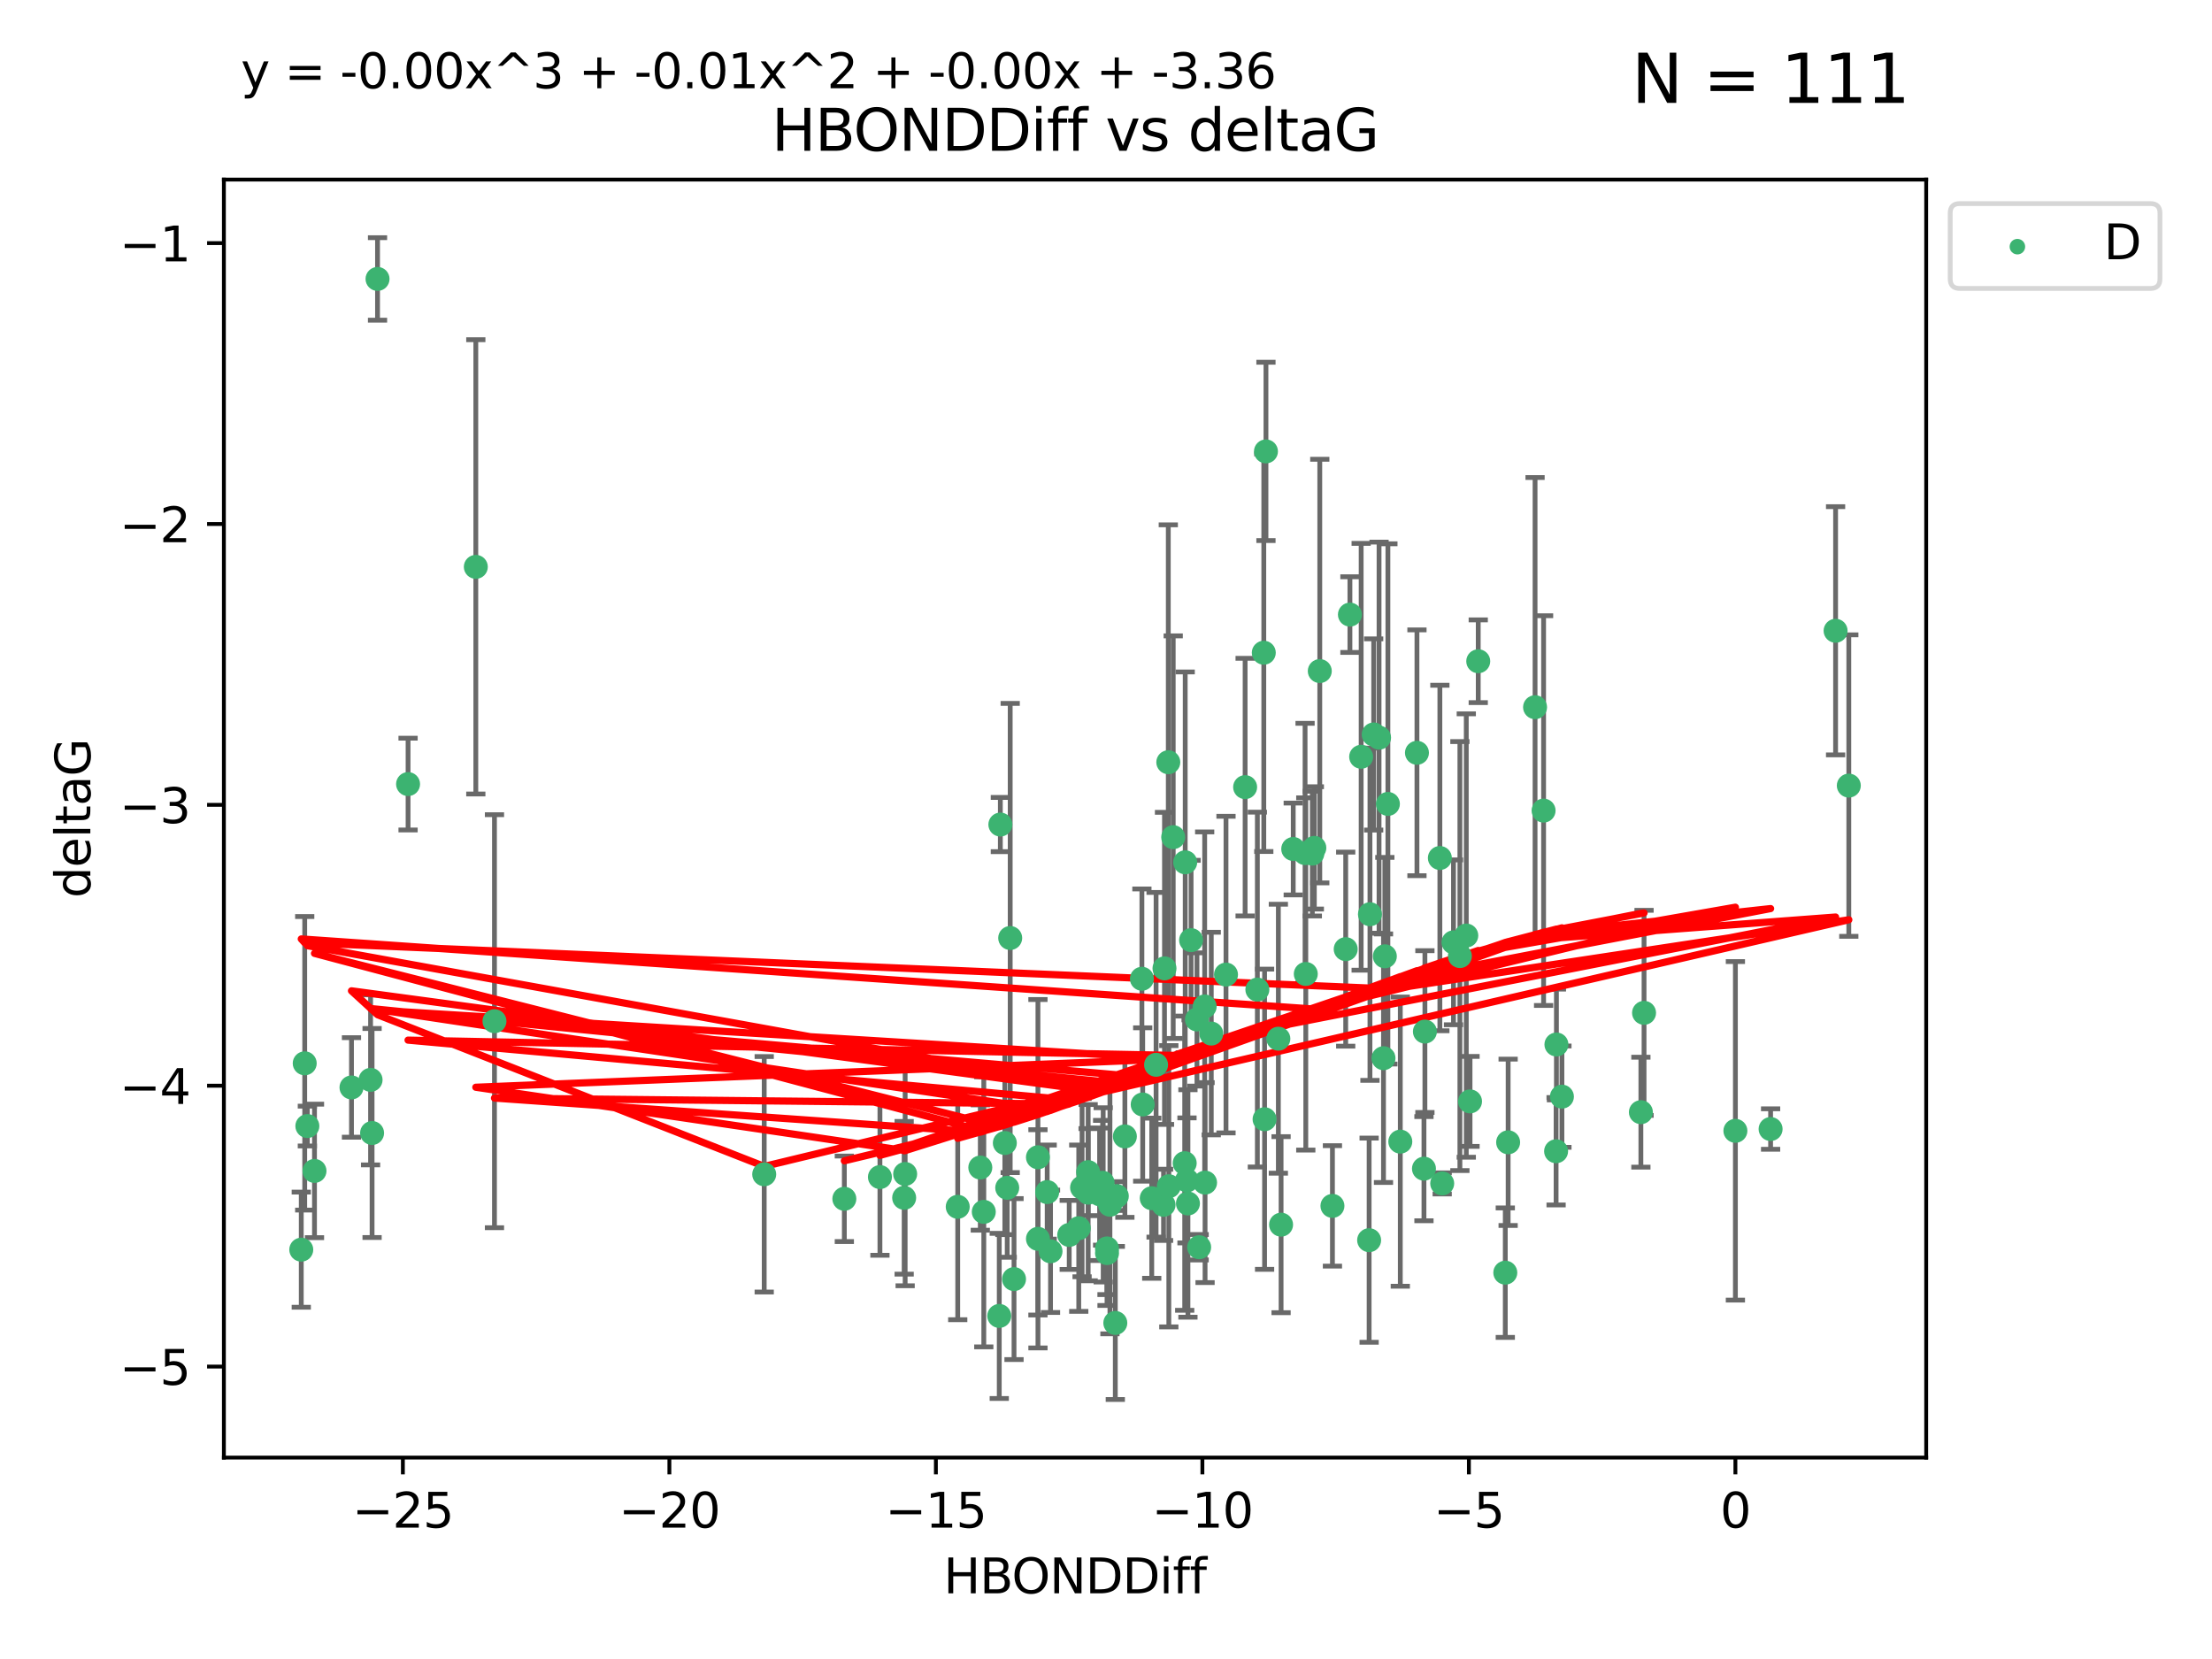 <?xml version="1.0" encoding="utf-8" standalone="no"?>
<!DOCTYPE svg PUBLIC "-//W3C//DTD SVG 1.1//EN"
  "http://www.w3.org/Graphics/SVG/1.1/DTD/svg11.dtd">
<svg xmlns:xlink="http://www.w3.org/1999/xlink" width="460.8pt" height="345.6pt" viewBox="0 0 460.8 345.6" xmlns="http://www.w3.org/2000/svg" version="1.1">
 <defs>
  <style type="text/css">*{stroke-linejoin: round; stroke-linecap: butt}</style>
 </defs>
 <g id="figure_1">
  <g id="patch_1">
   <path d="M 0 345.6 
L 460.8 345.6 
L 460.8 0 
L 0 0 
z
" style="fill: #ffffff"/>
  </g>
  <g id="axes_1">
   <g id="patch_2">
    <path d="M 46.64 303.64 
L 401.26 303.64 
L 401.26 37.411 
L 46.64 37.411 
z
" style="fill: #ffffff"/>
   </g>
   <g id="PathCollection_1">
    <defs>
     <path id="mbc421a0791" d="M 0 1.118 
C 0.297 1.118 0.581 1 0.791 0.791 
C 1 0.581 1.118 0.297 1.118 0 
C 1.118 -0.297 1 -0.581 0.791 -0.791 
C 0.581 -1 0.297 -1.118 0 -1.118 
C -0.297 -1.118 -0.581 -1 -0.791 -0.791 
C -1 -0.581 -1.118 -0.297 -1.118 0 
C -1.118 0.297 -1 0.581 -0.791 0.791 
C -0.581 1 -0.297 1.118 0 1.118 
z
" style="stroke: #3cb371"/>
    </defs>
    <g clip-path="url(#p5b2ee32741)">
     <use xlink:href="#mbc421a0791" x="266.872" y="255.121" style="fill: #3cb371; stroke: #3cb371"/>
     <use xlink:href="#mbc421a0791" x="218.147" y="248.334" style="fill: #3cb371; stroke: #3cb371"/>
     <use xlink:href="#mbc421a0791" x="175.891" y="249.732" style="fill: #3cb371; stroke: #3cb371"/>
     <use xlink:href="#mbc421a0791" x="216.226" y="258.07" style="fill: #3cb371; stroke: #3cb371"/>
     <use xlink:href="#mbc421a0791" x="211.24" y="266.457" style="fill: #3cb371; stroke: #3cb371"/>
     <use xlink:href="#mbc421a0791" x="216.222" y="241.082" style="fill: #3cb371; stroke: #3cb371"/>
     <use xlink:href="#mbc421a0791" x="230.607" y="260.07" style="fill: #3cb371; stroke: #3cb371"/>
     <use xlink:href="#mbc421a0791" x="64.028" y="234.575" style="fill: #3cb371; stroke: #3cb371"/>
     <use xlink:href="#mbc421a0791" x="230.614" y="261.041" style="fill: #3cb371; stroke: #3cb371"/>
     <use xlink:href="#mbc421a0791" x="208.164" y="274.131" style="fill: #3cb371; stroke: #3cb371"/>
     <use xlink:href="#mbc421a0791" x="65.515" y="243.924" style="fill: #3cb371; stroke: #3cb371"/>
     <use xlink:href="#mbc421a0791" x="204.942" y="252.452" style="fill: #3cb371; stroke: #3cb371"/>
     <use xlink:href="#mbc421a0791" x="204.216" y="243.219" style="fill: #3cb371; stroke: #3cb371"/>
     <use xlink:href="#mbc421a0791" x="103.007" y="212.736" style="fill: #3cb371; stroke: #3cb371"/>
     <use xlink:href="#mbc421a0791" x="222.739" y="257.258" style="fill: #3cb371; stroke: #3cb371"/>
     <use xlink:href="#mbc421a0791" x="183.307" y="245.207" style="fill: #3cb371; stroke: #3cb371"/>
     <use xlink:href="#mbc421a0791" x="280.334" y="197.722" style="fill: #3cb371; stroke: #3cb371"/>
     <use xlink:href="#mbc421a0791" x="188.354" y="249.526" style="fill: #3cb371; stroke: #3cb371"/>
     <use xlink:href="#mbc421a0791" x="251.038" y="246.359" style="fill: #3cb371; stroke: #3cb371"/>
     <use xlink:href="#mbc421a0791" x="252.329" y="215.312" style="fill: #3cb371; stroke: #3cb371"/>
     <use xlink:href="#mbc421a0791" x="234.332" y="236.735" style="fill: #3cb371; stroke: #3cb371"/>
     <use xlink:href="#mbc421a0791" x="77.198" y="224.953" style="fill: #3cb371; stroke: #3cb371"/>
     <use xlink:href="#mbc421a0791" x="218.843" y="260.667" style="fill: #3cb371; stroke: #3cb371"/>
     <use xlink:href="#mbc421a0791" x="248.126" y="195.846" style="fill: #3cb371; stroke: #3cb371"/>
     <use xlink:href="#mbc421a0791" x="99.122" y="118.087" style="fill: #3cb371; stroke: #3cb371"/>
     <use xlink:href="#mbc421a0791" x="188.56" y="244.561" style="fill: #3cb371; stroke: #3cb371"/>
     <use xlink:href="#mbc421a0791" x="240.833" y="221.815" style="fill: #3cb371; stroke: #3cb371"/>
     <use xlink:href="#mbc421a0791" x="159.199" y="244.625" style="fill: #3cb371; stroke: #3cb371"/>
     <use xlink:href="#mbc421a0791" x="78.647" y="58.106" style="fill: #3cb371; stroke: #3cb371"/>
     <use xlink:href="#mbc421a0791" x="73.221" y="226.534" style="fill: #3cb371; stroke: #3cb371"/>
     <use xlink:href="#mbc421a0791" x="229.697" y="246.394" style="fill: #3cb371; stroke: #3cb371"/>
     <use xlink:href="#mbc421a0791" x="247.271" y="245.899" style="fill: #3cb371; stroke: #3cb371"/>
     <use xlink:href="#mbc421a0791" x="77.512" y="236.026" style="fill: #3cb371; stroke: #3cb371"/>
     <use xlink:href="#mbc421a0791" x="238.046" y="230.085" style="fill: #3cb371; stroke: #3cb371"/>
     <use xlink:href="#mbc421a0791" x="231.219" y="250.971" style="fill: #3cb371; stroke: #3cb371"/>
     <use xlink:href="#mbc421a0791" x="239.929" y="249.613" style="fill: #3cb371; stroke: #3cb371"/>
     <use xlink:href="#mbc421a0791" x="225.418" y="247.398" style="fill: #3cb371; stroke: #3cb371"/>
     <use xlink:href="#mbc421a0791" x="247.469" y="250.704" style="fill: #3cb371; stroke: #3cb371"/>
     <use xlink:href="#mbc421a0791" x="255.398" y="203.025" style="fill: #3cb371; stroke: #3cb371"/>
     <use xlink:href="#mbc421a0791" x="209.823" y="247.444" style="fill: #3cb371; stroke: #3cb371"/>
     <use xlink:href="#mbc421a0791" x="232.339" y="275.595" style="fill: #3cb371; stroke: #3cb371"/>
     <use xlink:href="#mbc421a0791" x="226.683" y="248.453" style="fill: #3cb371; stroke: #3cb371"/>
     <use xlink:href="#mbc421a0791" x="246.795" y="242.313" style="fill: #3cb371; stroke: #3cb371"/>
     <use xlink:href="#mbc421a0791" x="229.068" y="248.786" style="fill: #3cb371; stroke: #3cb371"/>
     <use xlink:href="#mbc421a0791" x="208.392" y="171.768" style="fill: #3cb371; stroke: #3cb371"/>
     <use xlink:href="#mbc421a0791" x="226.675" y="244.175" style="fill: #3cb371; stroke: #3cb371"/>
     <use xlink:href="#mbc421a0791" x="300.437" y="246.531" style="fill: #3cb371; stroke: #3cb371"/>
     <use xlink:href="#mbc421a0791" x="242.39" y="250.989" style="fill: #3cb371; stroke: #3cb371"/>
     <use xlink:href="#mbc421a0791" x="243.488" y="247.117" style="fill: #3cb371; stroke: #3cb371"/>
     <use xlink:href="#mbc421a0791" x="199.513" y="251.4" style="fill: #3cb371; stroke: #3cb371"/>
     <use xlink:href="#mbc421a0791" x="209.326" y="238.109" style="fill: #3cb371; stroke: #3cb371"/>
     <use xlink:href="#mbc421a0791" x="224.724" y="255.859" style="fill: #3cb371; stroke: #3cb371"/>
     <use xlink:href="#mbc421a0791" x="85.008" y="163.339" style="fill: #3cb371; stroke: #3cb371"/>
     <use xlink:href="#mbc421a0791" x="249.349" y="212.371" style="fill: #3cb371; stroke: #3cb371"/>
     <use xlink:href="#mbc421a0791" x="250.956" y="209.664" style="fill: #3cb371; stroke: #3cb371"/>
     <use xlink:href="#mbc421a0791" x="249.805" y="259.82" style="fill: #3cb371; stroke: #3cb371"/>
     <use xlink:href="#mbc421a0791" x="232.653" y="249.167" style="fill: #3cb371; stroke: #3cb371"/>
     <use xlink:href="#mbc421a0791" x="229.815" y="248.914" style="fill: #3cb371; stroke: #3cb371"/>
     <use xlink:href="#mbc421a0791" x="385.141" y="163.654" style="fill: #3cb371; stroke: #3cb371"/>
     <use xlink:href="#mbc421a0791" x="281.213" y="128.031" style="fill: #3cb371; stroke: #3cb371"/>
     <use xlink:href="#mbc421a0791" x="295.178" y="156.822" style="fill: #3cb371; stroke: #3cb371"/>
     <use xlink:href="#mbc421a0791" x="261.933" y="206.148" style="fill: #3cb371; stroke: #3cb371"/>
     <use xlink:href="#mbc421a0791" x="237.879" y="203.895" style="fill: #3cb371; stroke: #3cb371"/>
     <use xlink:href="#mbc421a0791" x="307.945" y="137.751" style="fill: #3cb371; stroke: #3cb371"/>
     <use xlink:href="#mbc421a0791" x="289.125" y="167.472" style="fill: #3cb371; stroke: #3cb371"/>
     <use xlink:href="#mbc421a0791" x="277.571" y="251.211" style="fill: #3cb371; stroke: #3cb371"/>
     <use xlink:href="#mbc421a0791" x="266.305" y="216.382" style="fill: #3cb371; stroke: #3cb371"/>
     <use xlink:href="#mbc421a0791" x="246.9" y="179.637" style="fill: #3cb371; stroke: #3cb371"/>
     <use xlink:href="#mbc421a0791" x="259.382" y="163.973" style="fill: #3cb371; stroke: #3cb371"/>
     <use xlink:href="#mbc421a0791" x="286.163" y="153" style="fill: #3cb371; stroke: #3cb371"/>
     <use xlink:href="#mbc421a0791" x="210.443" y="195.403" style="fill: #3cb371; stroke: #3cb371"/>
     <use xlink:href="#mbc421a0791" x="269.404" y="176.858" style="fill: #3cb371; stroke: #3cb371"/>
     <use xlink:href="#mbc421a0791" x="272.02" y="202.893" style="fill: #3cb371; stroke: #3cb371"/>
     <use xlink:href="#mbc421a0791" x="244.402" y="174.396" style="fill: #3cb371; stroke: #3cb371"/>
     <use xlink:href="#mbc421a0791" x="273.8" y="176.632" style="fill: #3cb371; stroke: #3cb371"/>
     <use xlink:href="#mbc421a0791" x="62.759" y="260.327" style="fill: #3cb371; stroke: #3cb371"/>
     <use xlink:href="#mbc421a0791" x="63.479" y="221.509" style="fill: #3cb371; stroke: #3cb371"/>
     <use xlink:href="#mbc421a0791" x="285.214" y="258.353" style="fill: #3cb371; stroke: #3cb371"/>
     <use xlink:href="#mbc421a0791" x="324.163" y="239.828" style="fill: #3cb371; stroke: #3cb371"/>
     <use xlink:href="#mbc421a0791" x="287.282" y="153.671" style="fill: #3cb371; stroke: #3cb371"/>
     <use xlink:href="#mbc421a0791" x="302.791" y="196.306" style="fill: #3cb371; stroke: #3cb371"/>
     <use xlink:href="#mbc421a0791" x="283.554" y="157.651" style="fill: #3cb371; stroke: #3cb371"/>
     <use xlink:href="#mbc421a0791" x="263.722" y="94.036" style="fill: #3cb371; stroke: #3cb371"/>
     <use xlink:href="#mbc421a0791" x="288.488" y="199.215" style="fill: #3cb371; stroke: #3cb371"/>
     <use xlink:href="#mbc421a0791" x="285.387" y="190.453" style="fill: #3cb371; stroke: #3cb371"/>
     <use xlink:href="#mbc421a0791" x="314.172" y="237.961" style="fill: #3cb371; stroke: #3cb371"/>
     <use xlink:href="#mbc421a0791" x="382.387" y="131.401" style="fill: #3cb371; stroke: #3cb371"/>
     <use xlink:href="#mbc421a0791" x="263.271" y="135.973" style="fill: #3cb371; stroke: #3cb371"/>
     <use xlink:href="#mbc421a0791" x="271.871" y="177.715" style="fill: #3cb371; stroke: #3cb371"/>
     <use xlink:href="#mbc421a0791" x="325.377" y="228.45" style="fill: #3cb371; stroke: #3cb371"/>
     <use xlink:href="#mbc421a0791" x="304.123" y="199.167" style="fill: #3cb371; stroke: #3cb371"/>
     <use xlink:href="#mbc421a0791" x="296.834" y="214.895" style="fill: #3cb371; stroke: #3cb371"/>
     <use xlink:href="#mbc421a0791" x="296.637" y="243.455" style="fill: #3cb371; stroke: #3cb371"/>
     <use xlink:href="#mbc421a0791" x="321.558" y="168.862" style="fill: #3cb371; stroke: #3cb371"/>
     <use xlink:href="#mbc421a0791" x="342.486" y="210.995" style="fill: #3cb371; stroke: #3cb371"/>
     <use xlink:href="#mbc421a0791" x="341.827" y="231.687" style="fill: #3cb371; stroke: #3cb371"/>
     <use xlink:href="#mbc421a0791" x="319.782" y="147.323" style="fill: #3cb371; stroke: #3cb371"/>
     <use xlink:href="#mbc421a0791" x="368.849" y="235.198" style="fill: #3cb371; stroke: #3cb371"/>
     <use xlink:href="#mbc421a0791" x="288.207" y="220.442" style="fill: #3cb371; stroke: #3cb371"/>
     <use xlink:href="#mbc421a0791" x="243.377" y="158.786" style="fill: #3cb371; stroke: #3cb371"/>
     <use xlink:href="#mbc421a0791" x="305.453" y="194.889" style="fill: #3cb371; stroke: #3cb371"/>
     <use xlink:href="#mbc421a0791" x="361.515" y="235.572" style="fill: #3cb371; stroke: #3cb371"/>
     <use xlink:href="#mbc421a0791" x="273.381" y="177.821" style="fill: #3cb371; stroke: #3cb371"/>
     <use xlink:href="#mbc421a0791" x="291.708" y="237.822" style="fill: #3cb371; stroke: #3cb371"/>
     <use xlink:href="#mbc421a0791" x="263.435" y="233.157" style="fill: #3cb371; stroke: #3cb371"/>
     <use xlink:href="#mbc421a0791" x="313.581" y="265.12" style="fill: #3cb371; stroke: #3cb371"/>
     <use xlink:href="#mbc421a0791" x="324.233" y="217.588" style="fill: #3cb371; stroke: #3cb371"/>
     <use xlink:href="#mbc421a0791" x="242.585" y="201.731" style="fill: #3cb371; stroke: #3cb371"/>
     <use xlink:href="#mbc421a0791" x="306.234" y="229.441" style="fill: #3cb371; stroke: #3cb371"/>
     <use xlink:href="#mbc421a0791" x="299.951" y="178.736" style="fill: #3cb371; stroke: #3cb371"/>
     <use xlink:href="#mbc421a0791" x="274.935" y="139.796" style="fill: #3cb371; stroke: #3cb371"/>
    </g>
   </g>
   <g id="matplotlib.axis_1">
    <g id="xtick_1">
     <g id="line2d_1">
      <defs>
       <path id="m3fab14d274" d="M 0 0 
L 0 3.5 
" style="stroke: #000000; stroke-width: 0.8"/>
      </defs>
      <g>
       <use xlink:href="#m3fab14d274" x="83.927" y="303.64" style="stroke: #000000; stroke-width: 0.8"/>
      </g>
     </g>
     <g id="text_1">
      <!-- −25 -->
      <g transform="translate(73.374 318.238)scale(0.1 -0.1)">
       <defs>
        <path id="DejaVuSans-2212" d="M 678 2272 
L 4684 2272 
L 4684 1741 
L 678 1741 
L 678 2272 
z
" transform="scale(0.016)"/>
        <path id="DejaVuSans-32" d="M 1228 531 
L 3431 531 
L 3431 0 
L 469 0 
L 469 531 
Q 828 903 1448 1529 
Q 2069 2156 2228 2338 
Q 2531 2678 2651 2914 
Q 2772 3150 2772 3378 
Q 2772 3750 2511 3984 
Q 2250 4219 1831 4219 
Q 1534 4219 1204 4116 
Q 875 4013 500 3803 
L 500 4441 
Q 881 4594 1212 4672 
Q 1544 4750 1819 4750 
Q 2544 4750 2975 4387 
Q 3406 4025 3406 3419 
Q 3406 3131 3298 2873 
Q 3191 2616 2906 2266 
Q 2828 2175 2409 1742 
Q 1991 1309 1228 531 
z
" transform="scale(0.016)"/>
        <path id="DejaVuSans-35" d="M 691 4666 
L 3169 4666 
L 3169 4134 
L 1269 4134 
L 1269 2991 
Q 1406 3038 1543 3061 
Q 1681 3084 1819 3084 
Q 2600 3084 3056 2656 
Q 3513 2228 3513 1497 
Q 3513 744 3044 326 
Q 2575 -91 1722 -91 
Q 1428 -91 1123 -41 
Q 819 9 494 109 
L 494 744 
Q 775 591 1075 516 
Q 1375 441 1709 441 
Q 2250 441 2565 725 
Q 2881 1009 2881 1497 
Q 2881 1984 2565 2268 
Q 2250 2553 1709 2553 
Q 1456 2553 1204 2497 
Q 953 2441 691 2322 
L 691 4666 
z
" transform="scale(0.016)"/>
       </defs>
       <use xlink:href="#DejaVuSans-2212"/>
       <use xlink:href="#DejaVuSans-32" x="83.789"/>
       <use xlink:href="#DejaVuSans-35" x="147.412"/>
      </g>
     </g>
    </g>
    <g id="xtick_2">
     <g id="line2d_2">
      <g>
       <use xlink:href="#m3fab14d274" x="139.444" y="303.64" style="stroke: #000000; stroke-width: 0.8"/>
      </g>
     </g>
     <g id="text_2">
      <!-- −20 -->
      <g transform="translate(128.892 318.238)scale(0.1 -0.1)">
       <defs>
        <path id="DejaVuSans-30" d="M 2034 4250 
Q 1547 4250 1301 3770 
Q 1056 3291 1056 2328 
Q 1056 1369 1301 889 
Q 1547 409 2034 409 
Q 2525 409 2770 889 
Q 3016 1369 3016 2328 
Q 3016 3291 2770 3770 
Q 2525 4250 2034 4250 
z
M 2034 4750 
Q 2819 4750 3233 4129 
Q 3647 3509 3647 2328 
Q 3647 1150 3233 529 
Q 2819 -91 2034 -91 
Q 1250 -91 836 529 
Q 422 1150 422 2328 
Q 422 3509 836 4129 
Q 1250 4750 2034 4750 
z
" transform="scale(0.016)"/>
       </defs>
       <use xlink:href="#DejaVuSans-2212"/>
       <use xlink:href="#DejaVuSans-32" x="83.789"/>
       <use xlink:href="#DejaVuSans-30" x="147.412"/>
      </g>
     </g>
    </g>
    <g id="xtick_3">
     <g id="line2d_3">
      <g>
       <use xlink:href="#m3fab14d274" x="194.962" y="303.64" style="stroke: #000000; stroke-width: 0.8"/>
      </g>
     </g>
     <g id="text_3">
      <!-- −15 -->
      <g transform="translate(184.41 318.238)scale(0.1 -0.1)">
       <defs>
        <path id="DejaVuSans-31" d="M 794 531 
L 1825 531 
L 1825 4091 
L 703 3866 
L 703 4441 
L 1819 4666 
L 2450 4666 
L 2450 531 
L 3481 531 
L 3481 0 
L 794 0 
L 794 531 
z
" transform="scale(0.016)"/>
       </defs>
       <use xlink:href="#DejaVuSans-2212"/>
       <use xlink:href="#DejaVuSans-31" x="83.789"/>
       <use xlink:href="#DejaVuSans-35" x="147.412"/>
      </g>
     </g>
    </g>
    <g id="xtick_4">
     <g id="line2d_4">
      <g>
       <use xlink:href="#m3fab14d274" x="250.48" y="303.64" style="stroke: #000000; stroke-width: 0.8"/>
      </g>
     </g>
     <g id="text_4">
      <!-- −10 -->
      <g transform="translate(239.927 318.238)scale(0.1 -0.1)">
       <use xlink:href="#DejaVuSans-2212"/>
       <use xlink:href="#DejaVuSans-31" x="83.789"/>
       <use xlink:href="#DejaVuSans-30" x="147.412"/>
      </g>
     </g>
    </g>
    <g id="xtick_5">
     <g id="line2d_5">
      <g>
       <use xlink:href="#m3fab14d274" x="305.997" y="303.64" style="stroke: #000000; stroke-width: 0.8"/>
      </g>
     </g>
     <g id="text_5">
      <!-- −5 -->
      <g transform="translate(298.626 318.238)scale(0.1 -0.1)">
       <use xlink:href="#DejaVuSans-2212"/>
       <use xlink:href="#DejaVuSans-35" x="83.789"/>
      </g>
     </g>
    </g>
    <g id="xtick_6">
     <g id="line2d_6">
      <g>
       <use xlink:href="#m3fab14d274" x="361.515" y="303.64" style="stroke: #000000; stroke-width: 0.8"/>
      </g>
     </g>
     <g id="text_6">
      <!-- 0 -->
      <g transform="translate(358.334 318.238)scale(0.1 -0.1)">
       <use xlink:href="#DejaVuSans-30"/>
      </g>
     </g>
    </g>
    <g id="text_7">
     <!-- HBONDDiff -->
     <g transform="translate(196.561 331.917)scale(0.1 -0.1)">
      <defs>
       <path id="DejaVuSans-48" d="M 628 4666 
L 1259 4666 
L 1259 2753 
L 3553 2753 
L 3553 4666 
L 4184 4666 
L 4184 0 
L 3553 0 
L 3553 2222 
L 1259 2222 
L 1259 0 
L 628 0 
L 628 4666 
z
" transform="scale(0.016)"/>
       <path id="DejaVuSans-42" d="M 1259 2228 
L 1259 519 
L 2272 519 
Q 2781 519 3026 730 
Q 3272 941 3272 1375 
Q 3272 1813 3026 2020 
Q 2781 2228 2272 2228 
L 1259 2228 
z
M 1259 4147 
L 1259 2741 
L 2194 2741 
Q 2656 2741 2882 2914 
Q 3109 3088 3109 3444 
Q 3109 3797 2882 3972 
Q 2656 4147 2194 4147 
L 1259 4147 
z
M 628 4666 
L 2241 4666 
Q 2963 4666 3353 4366 
Q 3744 4066 3744 3513 
Q 3744 3084 3544 2831 
Q 3344 2578 2956 2516 
Q 3422 2416 3680 2098 
Q 3938 1781 3938 1306 
Q 3938 681 3513 340 
Q 3088 0 2303 0 
L 628 0 
L 628 4666 
z
" transform="scale(0.016)"/>
       <path id="DejaVuSans-4f" d="M 2522 4238 
Q 1834 4238 1429 3725 
Q 1025 3213 1025 2328 
Q 1025 1447 1429 934 
Q 1834 422 2522 422 
Q 3209 422 3611 934 
Q 4013 1447 4013 2328 
Q 4013 3213 3611 3725 
Q 3209 4238 2522 4238 
z
M 2522 4750 
Q 3503 4750 4090 4092 
Q 4678 3434 4678 2328 
Q 4678 1225 4090 567 
Q 3503 -91 2522 -91 
Q 1538 -91 948 565 
Q 359 1222 359 2328 
Q 359 3434 948 4092 
Q 1538 4750 2522 4750 
z
" transform="scale(0.016)"/>
       <path id="DejaVuSans-4e" d="M 628 4666 
L 1478 4666 
L 3547 763 
L 3547 4666 
L 4159 4666 
L 4159 0 
L 3309 0 
L 1241 3903 
L 1241 0 
L 628 0 
L 628 4666 
z
" transform="scale(0.016)"/>
       <path id="DejaVuSans-44" d="M 1259 4147 
L 1259 519 
L 2022 519 
Q 2988 519 3436 956 
Q 3884 1394 3884 2338 
Q 3884 3275 3436 3711 
Q 2988 4147 2022 4147 
L 1259 4147 
z
M 628 4666 
L 1925 4666 
Q 3281 4666 3915 4102 
Q 4550 3538 4550 2338 
Q 4550 1131 3912 565 
Q 3275 0 1925 0 
L 628 0 
L 628 4666 
z
" transform="scale(0.016)"/>
       <path id="DejaVuSans-69" d="M 603 3500 
L 1178 3500 
L 1178 0 
L 603 0 
L 603 3500 
z
M 603 4863 
L 1178 4863 
L 1178 4134 
L 603 4134 
L 603 4863 
z
" transform="scale(0.016)"/>
       <path id="DejaVuSans-66" d="M 2375 4863 
L 2375 4384 
L 1825 4384 
Q 1516 4384 1395 4259 
Q 1275 4134 1275 3809 
L 1275 3500 
L 2222 3500 
L 2222 3053 
L 1275 3053 
L 1275 0 
L 697 0 
L 697 3053 
L 147 3053 
L 147 3500 
L 697 3500 
L 697 3744 
Q 697 4328 969 4595 
Q 1241 4863 1831 4863 
L 2375 4863 
z
" transform="scale(0.016)"/>
      </defs>
      <use xlink:href="#DejaVuSans-48"/>
      <use xlink:href="#DejaVuSans-42" x="75.195"/>
      <use xlink:href="#DejaVuSans-4f" x="142.049"/>
      <use xlink:href="#DejaVuSans-4e" x="220.76"/>
      <use xlink:href="#DejaVuSans-44" x="295.564"/>
      <use xlink:href="#DejaVuSans-44" x="372.566"/>
      <use xlink:href="#DejaVuSans-69" x="449.568"/>
      <use xlink:href="#DejaVuSans-66" x="477.352"/>
      <use xlink:href="#DejaVuSans-66" x="512.557"/>
     </g>
    </g>
   </g>
   <g id="matplotlib.axis_2">
    <g id="ytick_1">
     <g id="line2d_7">
      <defs>
       <path id="mfd0b02834f" d="M 0 0 
L -3.5 0 
" style="stroke: #000000; stroke-width: 0.8"/>
      </defs>
      <g>
       <use xlink:href="#mfd0b02834f" x="46.64" y="284.679" style="stroke: #000000; stroke-width: 0.8"/>
      </g>
     </g>
     <g id="text_8">
      <!-- −5 -->
      <g transform="translate(24.898 288.478)scale(0.1 -0.1)">
       <use xlink:href="#DejaVuSans-2212"/>
       <use xlink:href="#DejaVuSans-35" x="83.789"/>
      </g>
     </g>
    </g>
    <g id="ytick_2">
     <g id="line2d_8">
      <g>
       <use xlink:href="#mfd0b02834f" x="46.64" y="226.172" style="stroke: #000000; stroke-width: 0.8"/>
      </g>
     </g>
     <g id="text_9">
      <!-- −4 -->
      <g transform="translate(24.898 229.971)scale(0.1 -0.1)">
       <defs>
        <path id="DejaVuSans-34" d="M 2419 4116 
L 825 1625 
L 2419 1625 
L 2419 4116 
z
M 2253 4666 
L 3047 4666 
L 3047 1625 
L 3713 1625 
L 3713 1100 
L 3047 1100 
L 3047 0 
L 2419 0 
L 2419 1100 
L 313 1100 
L 313 1709 
L 2253 4666 
z
" transform="scale(0.016)"/>
       </defs>
       <use xlink:href="#DejaVuSans-2212"/>
       <use xlink:href="#DejaVuSans-34" x="83.789"/>
      </g>
     </g>
    </g>
    <g id="ytick_3">
     <g id="line2d_9">
      <g>
       <use xlink:href="#mfd0b02834f" x="46.64" y="167.665" style="stroke: #000000; stroke-width: 0.8"/>
      </g>
     </g>
     <g id="text_10">
      <!-- −3 -->
      <g transform="translate(24.898 171.464)scale(0.1 -0.1)">
       <defs>
        <path id="DejaVuSans-33" d="M 2597 2516 
Q 3050 2419 3304 2112 
Q 3559 1806 3559 1356 
Q 3559 666 3084 287 
Q 2609 -91 1734 -91 
Q 1441 -91 1130 -33 
Q 819 25 488 141 
L 488 750 
Q 750 597 1062 519 
Q 1375 441 1716 441 
Q 2309 441 2620 675 
Q 2931 909 2931 1356 
Q 2931 1769 2642 2001 
Q 2353 2234 1838 2234 
L 1294 2234 
L 1294 2753 
L 1863 2753 
Q 2328 2753 2575 2939 
Q 2822 3125 2822 3475 
Q 2822 3834 2567 4026 
Q 2313 4219 1838 4219 
Q 1578 4219 1281 4162 
Q 984 4106 628 3988 
L 628 4550 
Q 988 4650 1302 4700 
Q 1616 4750 1894 4750 
Q 2613 4750 3031 4423 
Q 3450 4097 3450 3541 
Q 3450 3153 3228 2886 
Q 3006 2619 2597 2516 
z
" transform="scale(0.016)"/>
       </defs>
       <use xlink:href="#DejaVuSans-2212"/>
       <use xlink:href="#DejaVuSans-33" x="83.789"/>
      </g>
     </g>
    </g>
    <g id="ytick_4">
     <g id="line2d_10">
      <g>
       <use xlink:href="#mfd0b02834f" x="46.64" y="109.157" style="stroke: #000000; stroke-width: 0.8"/>
      </g>
     </g>
     <g id="text_11">
      <!-- −2 -->
      <g transform="translate(24.898 112.956)scale(0.1 -0.1)">
       <use xlink:href="#DejaVuSans-2212"/>
       <use xlink:href="#DejaVuSans-32" x="83.789"/>
      </g>
     </g>
    </g>
    <g id="ytick_5">
     <g id="line2d_11">
      <g>
       <use xlink:href="#mfd0b02834f" x="46.64" y="50.65" style="stroke: #000000; stroke-width: 0.8"/>
      </g>
     </g>
     <g id="text_12">
      <!-- −1 -->
      <g transform="translate(24.898 54.449)scale(0.1 -0.1)">
       <use xlink:href="#DejaVuSans-2212"/>
       <use xlink:href="#DejaVuSans-31" x="83.789"/>
      </g>
     </g>
    </g>
    <g id="text_13">
     <!-- deltaG -->
     <g transform="translate(18.818 187.064)rotate(-90)scale(0.1 -0.1)">
      <defs>
       <path id="DejaVuSans-64" d="M 2906 2969 
L 2906 4863 
L 3481 4863 
L 3481 0 
L 2906 0 
L 2906 525 
Q 2725 213 2448 61 
Q 2172 -91 1784 -91 
Q 1150 -91 751 415 
Q 353 922 353 1747 
Q 353 2572 751 3078 
Q 1150 3584 1784 3584 
Q 2172 3584 2448 3432 
Q 2725 3281 2906 2969 
z
M 947 1747 
Q 947 1113 1208 752 
Q 1469 391 1925 391 
Q 2381 391 2643 752 
Q 2906 1113 2906 1747 
Q 2906 2381 2643 2742 
Q 2381 3103 1925 3103 
Q 1469 3103 1208 2742 
Q 947 2381 947 1747 
z
" transform="scale(0.016)"/>
       <path id="DejaVuSans-65" d="M 3597 1894 
L 3597 1613 
L 953 1613 
Q 991 1019 1311 708 
Q 1631 397 2203 397 
Q 2534 397 2845 478 
Q 3156 559 3463 722 
L 3463 178 
Q 3153 47 2828 -22 
Q 2503 -91 2169 -91 
Q 1331 -91 842 396 
Q 353 884 353 1716 
Q 353 2575 817 3079 
Q 1281 3584 2069 3584 
Q 2775 3584 3186 3129 
Q 3597 2675 3597 1894 
z
M 3022 2063 
Q 3016 2534 2758 2815 
Q 2500 3097 2075 3097 
Q 1594 3097 1305 2825 
Q 1016 2553 972 2059 
L 3022 2063 
z
" transform="scale(0.016)"/>
       <path id="DejaVuSans-6c" d="M 603 4863 
L 1178 4863 
L 1178 0 
L 603 0 
L 603 4863 
z
" transform="scale(0.016)"/>
       <path id="DejaVuSans-74" d="M 1172 4494 
L 1172 3500 
L 2356 3500 
L 2356 3053 
L 1172 3053 
L 1172 1153 
Q 1172 725 1289 603 
Q 1406 481 1766 481 
L 2356 481 
L 2356 0 
L 1766 0 
Q 1100 0 847 248 
Q 594 497 594 1153 
L 594 3053 
L 172 3053 
L 172 3500 
L 594 3500 
L 594 4494 
L 1172 4494 
z
" transform="scale(0.016)"/>
       <path id="DejaVuSans-61" d="M 2194 1759 
Q 1497 1759 1228 1600 
Q 959 1441 959 1056 
Q 959 750 1161 570 
Q 1363 391 1709 391 
Q 2188 391 2477 730 
Q 2766 1069 2766 1631 
L 2766 1759 
L 2194 1759 
z
M 3341 1997 
L 3341 0 
L 2766 0 
L 2766 531 
Q 2569 213 2275 61 
Q 1981 -91 1556 -91 
Q 1019 -91 701 211 
Q 384 513 384 1019 
Q 384 1609 779 1909 
Q 1175 2209 1959 2209 
L 2766 2209 
L 2766 2266 
Q 2766 2663 2505 2880 
Q 2244 3097 1772 3097 
Q 1472 3097 1187 3025 
Q 903 2953 641 2809 
L 641 3341 
Q 956 3463 1253 3523 
Q 1550 3584 1831 3584 
Q 2591 3584 2966 3190 
Q 3341 2797 3341 1997 
z
" transform="scale(0.016)"/>
       <path id="DejaVuSans-47" d="M 3809 666 
L 3809 1919 
L 2778 1919 
L 2778 2438 
L 4434 2438 
L 4434 434 
Q 4069 175 3628 42 
Q 3188 -91 2688 -91 
Q 1594 -91 976 548 
Q 359 1188 359 2328 
Q 359 3472 976 4111 
Q 1594 4750 2688 4750 
Q 3144 4750 3555 4637 
Q 3966 4525 4313 4306 
L 4313 3634 
Q 3963 3931 3569 4081 
Q 3175 4231 2741 4231 
Q 1884 4231 1454 3753 
Q 1025 3275 1025 2328 
Q 1025 1384 1454 906 
Q 1884 428 2741 428 
Q 3075 428 3337 486 
Q 3600 544 3809 666 
z
" transform="scale(0.016)"/>
      </defs>
      <use xlink:href="#DejaVuSans-64"/>
      <use xlink:href="#DejaVuSans-65" x="63.477"/>
      <use xlink:href="#DejaVuSans-6c" x="125"/>
      <use xlink:href="#DejaVuSans-74" x="152.783"/>
      <use xlink:href="#DejaVuSans-61" x="191.992"/>
      <use xlink:href="#DejaVuSans-47" x="253.271"/>
     </g>
    </g>
   </g>
   <g id="LineCollection_1">
    <path d="M 266.872 273.459 
L 266.872 236.783 
" clip-path="url(#p5b2ee32741)" style="fill: none; stroke: #696969"/>
    <path d="M 218.147 258.135 
L 218.147 238.534 
" clip-path="url(#p5b2ee32741)" style="fill: none; stroke: #696969"/>
    <path d="M 175.891 258.638 
L 175.891 240.827 
" clip-path="url(#p5b2ee32741)" style="fill: none; stroke: #696969"/>
    <path d="M 216.226 280.802 
L 216.226 235.339 
" clip-path="url(#p5b2ee32741)" style="fill: none; stroke: #696969"/>
    <path d="M 211.24 283.222 
L 211.24 249.692 
" clip-path="url(#p5b2ee32741)" style="fill: none; stroke: #696969"/>
    <path d="M 216.222 273.942 
L 216.222 208.221 
" clip-path="url(#p5b2ee32741)" style="fill: none; stroke: #696969"/>
    <path d="M 230.607 269.686 
L 230.607 250.454 
" clip-path="url(#p5b2ee32741)" style="fill: none; stroke: #696969"/>
    <path d="M 64.028 238.722 
L 64.028 230.427 
" clip-path="url(#p5b2ee32741)" style="fill: none; stroke: #696969"/>
    <path d="M 230.614 271.948 
L 230.614 250.134 
" clip-path="url(#p5b2ee32741)" style="fill: none; stroke: #696969"/>
    <path d="M 208.164 291.333 
L 208.164 256.929 
" clip-path="url(#p5b2ee32741)" style="fill: none; stroke: #696969"/>
    <path d="M 65.515 257.827 
L 65.515 230.02 
" clip-path="url(#p5b2ee32741)" style="fill: none; stroke: #696969"/>
    <path d="M 204.942 280.582 
L 204.942 224.323 
" clip-path="url(#p5b2ee32741)" style="fill: none; stroke: #696969"/>
    <path d="M 204.216 256.271 
L 204.216 230.166 
" clip-path="url(#p5b2ee32741)" style="fill: none; stroke: #696969"/>
    <path d="M 103.007 255.756 
L 103.007 169.717 
" clip-path="url(#p5b2ee32741)" style="fill: none; stroke: #696969"/>
    <path d="M 222.739 264.446 
L 222.739 250.07 
" clip-path="url(#p5b2ee32741)" style="fill: none; stroke: #696969"/>
    <path d="M 183.307 261.493 
L 183.307 228.92 
" clip-path="url(#p5b2ee32741)" style="fill: none; stroke: #696969"/>
    <path d="M 280.334 217.931 
L 280.334 177.513 
" clip-path="url(#p5b2ee32741)" style="fill: none; stroke: #696969"/>
    <path d="M 188.354 265.43 
L 188.354 233.621 
" clip-path="url(#p5b2ee32741)" style="fill: none; stroke: #696969"/>
    <path d="M 251.038 267.185 
L 251.038 225.533 
" clip-path="url(#p5b2ee32741)" style="fill: none; stroke: #696969"/>
    <path d="M 252.329 236.416 
L 252.329 194.208 
" clip-path="url(#p5b2ee32741)" style="fill: none; stroke: #696969"/>
    <path d="M 234.332 253.59 
L 234.332 219.88 
" clip-path="url(#p5b2ee32741)" style="fill: none; stroke: #696969"/>
    <path d="M 77.198 242.668 
L 77.198 207.238 
" clip-path="url(#p5b2ee32741)" style="fill: none; stroke: #696969"/>
    <path d="M 218.843 273.413 
L 218.843 247.921 
" clip-path="url(#p5b2ee32741)" style="fill: none; stroke: #696969"/>
    <path d="M 248.126 212.469 
L 248.126 179.222 
" clip-path="url(#p5b2ee32741)" style="fill: none; stroke: #696969"/>
    <path d="M 99.122 165.406 
L 99.122 70.767 
" clip-path="url(#p5b2ee32741)" style="fill: none; stroke: #696969"/>
    <path d="M 188.56 267.847 
L 188.56 221.276 
" clip-path="url(#p5b2ee32741)" style="fill: none; stroke: #696969"/>
    <path d="M 240.833 257.717 
L 240.833 185.914 
" clip-path="url(#p5b2ee32741)" style="fill: none; stroke: #696969"/>
    <path d="M 159.199 269.151 
L 159.199 220.099 
" clip-path="url(#p5b2ee32741)" style="fill: none; stroke: #696969"/>
    <path d="M 78.647 66.699 
L 78.647 49.513 
" clip-path="url(#p5b2ee32741)" style="fill: none; stroke: #696969"/>
    <path d="M 73.221 236.9 
L 73.221 216.168 
" clip-path="url(#p5b2ee32741)" style="fill: none; stroke: #696969"/>
    <path d="M 229.697 259.389 
L 229.697 233.398 
" clip-path="url(#p5b2ee32741)" style="fill: none; stroke: #696969"/>
    <path d="M 247.271 258.92 
L 247.271 232.877 
" clip-path="url(#p5b2ee32741)" style="fill: none; stroke: #696969"/>
    <path d="M 77.512 257.797 
L 77.512 214.255 
" clip-path="url(#p5b2ee32741)" style="fill: none; stroke: #696969"/>
    <path d="M 238.046 246.061 
L 238.046 214.109 
" clip-path="url(#p5b2ee32741)" style="fill: none; stroke: #696969"/>
    <path d="M 231.219 277.866 
L 231.219 224.077 
" clip-path="url(#p5b2ee32741)" style="fill: none; stroke: #696969"/>
    <path d="M 239.929 266.293 
L 239.929 232.933 
" clip-path="url(#p5b2ee32741)" style="fill: none; stroke: #696969"/>
    <path d="M 225.418 265.967 
L 225.418 228.828 
" clip-path="url(#p5b2ee32741)" style="fill: none; stroke: #696969"/>
    <path d="M 247.469 274.396 
L 247.469 227.013 
" clip-path="url(#p5b2ee32741)" style="fill: none; stroke: #696969"/>
    <path d="M 255.398 236.003 
L 255.398 170.046 
" clip-path="url(#p5b2ee32741)" style="fill: none; stroke: #696969"/>
    <path d="M 209.823 261.908 
L 209.823 232.981 
" clip-path="url(#p5b2ee32741)" style="fill: none; stroke: #696969"/>
    <path d="M 232.339 291.539 
L 232.339 259.651 
" clip-path="url(#p5b2ee32741)" style="fill: none; stroke: #696969"/>
    <path d="M 226.683 266.808 
L 226.683 230.099 
" clip-path="url(#p5b2ee32741)" style="fill: none; stroke: #696969"/>
    <path d="M 246.795 272.962 
L 246.795 211.664 
" clip-path="url(#p5b2ee32741)" style="fill: none; stroke: #696969"/>
    <path d="M 229.068 262.589 
L 229.068 234.983 
" clip-path="url(#p5b2ee32741)" style="fill: none; stroke: #696969"/>
    <path d="M 208.392 177.412 
L 208.392 166.123 
" clip-path="url(#p5b2ee32741)" style="fill: none; stroke: #696969"/>
    <path d="M 226.675 253.244 
L 226.675 235.107 
" clip-path="url(#p5b2ee32741)" style="fill: none; stroke: #696969"/>
    <path d="M 300.437 248.727 
L 300.437 244.335 
" clip-path="url(#p5b2ee32741)" style="fill: none; stroke: #696969"/>
    <path d="M 242.39 258.407 
L 242.39 243.571 
" clip-path="url(#p5b2ee32741)" style="fill: none; stroke: #696969"/>
    <path d="M 243.488 276.419 
L 243.488 217.815 
" clip-path="url(#p5b2ee32741)" style="fill: none; stroke: #696969"/>
    <path d="M 199.513 274.919 
L 199.513 227.881 
" clip-path="url(#p5b2ee32741)" style="fill: none; stroke: #696969"/>
    <path d="M 209.326 257.191 
L 209.326 219.028 
" clip-path="url(#p5b2ee32741)" style="fill: none; stroke: #696969"/>
    <path d="M 224.724 273.184 
L 224.724 238.534 
" clip-path="url(#p5b2ee32741)" style="fill: none; stroke: #696969"/>
    <path d="M 85.008 172.898 
L 85.008 153.781 
" clip-path="url(#p5b2ee32741)" style="fill: none; stroke: #696969"/>
    <path d="M 249.349 226.25 
L 249.349 198.492 
" clip-path="url(#p5b2ee32741)" style="fill: none; stroke: #696969"/>
    <path d="M 250.956 246.022 
L 250.956 173.306 
" clip-path="url(#p5b2ee32741)" style="fill: none; stroke: #696969"/>
    <path d="M 249.805 262.47 
L 249.805 257.17 
" clip-path="url(#p5b2ee32741)" style="fill: none; stroke: #696969"/>
    <path d="M 232.653 252.168 
L 232.653 246.167 
" clip-path="url(#p5b2ee32741)" style="fill: none; stroke: #696969"/>
    <path d="M 229.815 267.063 
L 229.815 230.766 
" clip-path="url(#p5b2ee32741)" style="fill: none; stroke: #696969"/>
    <path d="M 385.141 195.057 
L 385.141 132.252 
" clip-path="url(#p5b2ee32741)" style="fill: none; stroke: #696969"/>
    <path d="M 281.213 135.91 
L 281.213 120.152 
" clip-path="url(#p5b2ee32741)" style="fill: none; stroke: #696969"/>
    <path d="M 295.178 182.422 
L 295.178 131.221 
" clip-path="url(#p5b2ee32741)" style="fill: none; stroke: #696969"/>
    <path d="M 261.933 243.107 
L 261.933 169.188 
" clip-path="url(#p5b2ee32741)" style="fill: none; stroke: #696969"/>
    <path d="M 237.879 222.601 
L 237.879 185.188 
" clip-path="url(#p5b2ee32741)" style="fill: none; stroke: #696969"/>
    <path d="M 307.945 146.365 
L 307.945 129.136 
" clip-path="url(#p5b2ee32741)" style="fill: none; stroke: #696969"/>
    <path d="M 289.125 221.659 
L 289.125 113.284 
" clip-path="url(#p5b2ee32741)" style="fill: none; stroke: #696969"/>
    <path d="M 277.571 263.758 
L 277.571 238.664 
" clip-path="url(#p5b2ee32741)" style="fill: none; stroke: #696969"/>
    <path d="M 266.305 244.396 
L 266.305 188.369 
" clip-path="url(#p5b2ee32741)" style="fill: none; stroke: #696969"/>
    <path d="M 246.9 219.297 
L 246.9 139.977 
" clip-path="url(#p5b2ee32741)" style="fill: none; stroke: #696969"/>
    <path d="M 259.382 190.807 
L 259.382 137.138 
" clip-path="url(#p5b2ee32741)" style="fill: none; stroke: #696969"/>
    <path d="M 286.163 172.916 
L 286.163 133.083 
" clip-path="url(#p5b2ee32741)" style="fill: none; stroke: #696969"/>
    <path d="M 210.443 244.273 
L 210.443 146.533 
" clip-path="url(#p5b2ee32741)" style="fill: none; stroke: #696969"/>
    <path d="M 269.404 186.425 
L 269.404 167.292 
" clip-path="url(#p5b2ee32741)" style="fill: none; stroke: #696969"/>
    <path d="M 272.02 239.581 
L 272.02 166.205 
" clip-path="url(#p5b2ee32741)" style="fill: none; stroke: #696969"/>
    <path d="M 244.402 216.33 
L 244.402 132.463 
" clip-path="url(#p5b2ee32741)" style="fill: none; stroke: #696969"/>
    <path d="M 273.8 189.37 
L 273.8 163.894 
" clip-path="url(#p5b2ee32741)" style="fill: none; stroke: #696969"/>
    <path d="M 62.759 272.32 
L 62.759 248.334 
" clip-path="url(#p5b2ee32741)" style="fill: none; stroke: #696969"/>
    <path d="M 63.479 252.086 
L 63.479 190.931 
" clip-path="url(#p5b2ee32741)" style="fill: none; stroke: #696969"/>
    <path d="M 285.214 279.62 
L 285.214 237.085 
" clip-path="url(#p5b2ee32741)" style="fill: none; stroke: #696969"/>
    <path d="M 324.163 251.011 
L 324.163 228.645 
" clip-path="url(#p5b2ee32741)" style="fill: none; stroke: #696969"/>
    <path d="M 287.282 194.41 
L 287.282 112.933 
" clip-path="url(#p5b2ee32741)" style="fill: none; stroke: #696969"/>
    <path d="M 302.791 213.476 
L 302.791 179.135 
" clip-path="url(#p5b2ee32741)" style="fill: none; stroke: #696969"/>
    <path d="M 283.554 202.104 
L 283.554 113.198 
" clip-path="url(#p5b2ee32741)" style="fill: none; stroke: #696969"/>
    <path d="M 263.722 112.609 
L 263.722 75.462 
" clip-path="url(#p5b2ee32741)" style="fill: none; stroke: #696969"/>
    <path d="M 288.488 219.817 
L 288.488 178.614 
" clip-path="url(#p5b2ee32741)" style="fill: none; stroke: #696969"/>
    <path d="M 285.387 225.059 
L 285.387 155.847 
" clip-path="url(#p5b2ee32741)" style="fill: none; stroke: #696969"/>
    <path d="M 314.172 255.286 
L 314.172 220.636 
" clip-path="url(#p5b2ee32741)" style="fill: none; stroke: #696969"/>
    <path d="M 382.387 157.259 
L 382.387 105.544 
" clip-path="url(#p5b2ee32741)" style="fill: none; stroke: #696969"/>
    <path d="M 263.271 177.386 
L 263.271 94.56 
" clip-path="url(#p5b2ee32741)" style="fill: none; stroke: #696969"/>
    <path d="M 271.871 204.749 
L 271.871 150.68 
" clip-path="url(#p5b2ee32741)" style="fill: none; stroke: #696969"/>
    <path d="M 325.377 239.005 
L 325.377 217.896 
" clip-path="url(#p5b2ee32741)" style="fill: none; stroke: #696969"/>
    <path d="M 304.123 243.849 
L 304.123 154.484 
" clip-path="url(#p5b2ee32741)" style="fill: none; stroke: #696969"/>
    <path d="M 296.834 231.745 
L 296.834 198.045 
" clip-path="url(#p5b2ee32741)" style="fill: none; stroke: #696969"/>
    <path d="M 296.637 254.307 
L 296.637 232.604 
" clip-path="url(#p5b2ee32741)" style="fill: none; stroke: #696969"/>
    <path d="M 321.558 209.459 
L 321.558 128.265 
" clip-path="url(#p5b2ee32741)" style="fill: none; stroke: #696969"/>
    <path d="M 342.486 232.356 
L 342.486 189.634 
" clip-path="url(#p5b2ee32741)" style="fill: none; stroke: #696969"/>
    <path d="M 341.827 243.135 
L 341.827 220.239 
" clip-path="url(#p5b2ee32741)" style="fill: none; stroke: #696969"/>
    <path d="M 319.782 195.17 
L 319.782 99.477 
" clip-path="url(#p5b2ee32741)" style="fill: none; stroke: #696969"/>
    <path d="M 368.849 239.413 
L 368.849 230.983 
" clip-path="url(#p5b2ee32741)" style="fill: none; stroke: #696969"/>
    <path d="M 288.207 246.329 
L 288.207 194.555 
" clip-path="url(#p5b2ee32741)" style="fill: none; stroke: #696969"/>
    <path d="M 243.377 208.241 
L 243.377 109.332 
" clip-path="url(#p5b2ee32741)" style="fill: none; stroke: #696969"/>
    <path d="M 305.453 241.074 
L 305.453 148.705 
" clip-path="url(#p5b2ee32741)" style="fill: none; stroke: #696969"/>
    <path d="M 361.515 270.831 
L 361.515 200.314 
" clip-path="url(#p5b2ee32741)" style="fill: none; stroke: #696969"/>
    <path d="M 273.381 190.817 
L 273.381 164.825 
" clip-path="url(#p5b2ee32741)" style="fill: none; stroke: #696969"/>
    <path d="M 291.708 267.946 
L 291.708 207.698 
" clip-path="url(#p5b2ee32741)" style="fill: none; stroke: #696969"/>
    <path d="M 263.435 264.426 
L 263.435 201.888 
" clip-path="url(#p5b2ee32741)" style="fill: none; stroke: #696969"/>
    <path d="M 313.581 278.607 
L 313.581 251.633 
" clip-path="url(#p5b2ee32741)" style="fill: none; stroke: #696969"/>
    <path d="M 324.233 229.123 
L 324.233 206.053 
" clip-path="url(#p5b2ee32741)" style="fill: none; stroke: #696969"/>
    <path d="M 242.585 234.234 
L 242.585 169.228 
" clip-path="url(#p5b2ee32741)" style="fill: none; stroke: #696969"/>
    <path d="M 306.234 238.81 
L 306.234 220.071 
" clip-path="url(#p5b2ee32741)" style="fill: none; stroke: #696969"/>
    <path d="M 299.951 214.723 
L 299.951 142.749 
" clip-path="url(#p5b2ee32741)" style="fill: none; stroke: #696969"/>
    <path d="M 274.935 183.917 
L 274.935 95.676 
" clip-path="url(#p5b2ee32741)" style="fill: none; stroke: #696969"/>
   </g>
   <g id="line2d_12">
    <defs>
     <path id="m3dd0e3a34e" d="M 2 0 
L -2 -0 
" style="stroke: #696969"/>
    </defs>
    <g clip-path="url(#p5b2ee32741)">
     <use xlink:href="#m3dd0e3a34e" x="266.872" y="273.459" style="fill: #696969; stroke: #696969"/>
     <use xlink:href="#m3dd0e3a34e" x="218.147" y="258.135" style="fill: #696969; stroke: #696969"/>
     <use xlink:href="#m3dd0e3a34e" x="175.891" y="258.638" style="fill: #696969; stroke: #696969"/>
     <use xlink:href="#m3dd0e3a34e" x="216.226" y="280.802" style="fill: #696969; stroke: #696969"/>
     <use xlink:href="#m3dd0e3a34e" x="211.24" y="283.222" style="fill: #696969; stroke: #696969"/>
     <use xlink:href="#m3dd0e3a34e" x="216.222" y="273.942" style="fill: #696969; stroke: #696969"/>
     <use xlink:href="#m3dd0e3a34e" x="230.607" y="269.686" style="fill: #696969; stroke: #696969"/>
     <use xlink:href="#m3dd0e3a34e" x="64.028" y="238.722" style="fill: #696969; stroke: #696969"/>
     <use xlink:href="#m3dd0e3a34e" x="230.614" y="271.948" style="fill: #696969; stroke: #696969"/>
     <use xlink:href="#m3dd0e3a34e" x="208.164" y="291.333" style="fill: #696969; stroke: #696969"/>
     <use xlink:href="#m3dd0e3a34e" x="65.515" y="257.827" style="fill: #696969; stroke: #696969"/>
     <use xlink:href="#m3dd0e3a34e" x="204.942" y="280.582" style="fill: #696969; stroke: #696969"/>
     <use xlink:href="#m3dd0e3a34e" x="204.216" y="256.271" style="fill: #696969; stroke: #696969"/>
     <use xlink:href="#m3dd0e3a34e" x="103.007" y="255.756" style="fill: #696969; stroke: #696969"/>
     <use xlink:href="#m3dd0e3a34e" x="222.739" y="264.446" style="fill: #696969; stroke: #696969"/>
     <use xlink:href="#m3dd0e3a34e" x="183.307" y="261.493" style="fill: #696969; stroke: #696969"/>
     <use xlink:href="#m3dd0e3a34e" x="280.334" y="217.931" style="fill: #696969; stroke: #696969"/>
     <use xlink:href="#m3dd0e3a34e" x="188.354" y="265.43" style="fill: #696969; stroke: #696969"/>
     <use xlink:href="#m3dd0e3a34e" x="251.038" y="267.185" style="fill: #696969; stroke: #696969"/>
     <use xlink:href="#m3dd0e3a34e" x="252.329" y="236.416" style="fill: #696969; stroke: #696969"/>
     <use xlink:href="#m3dd0e3a34e" x="234.332" y="253.59" style="fill: #696969; stroke: #696969"/>
     <use xlink:href="#m3dd0e3a34e" x="77.198" y="242.668" style="fill: #696969; stroke: #696969"/>
     <use xlink:href="#m3dd0e3a34e" x="218.843" y="273.413" style="fill: #696969; stroke: #696969"/>
     <use xlink:href="#m3dd0e3a34e" x="248.126" y="212.469" style="fill: #696969; stroke: #696969"/>
     <use xlink:href="#m3dd0e3a34e" x="99.122" y="165.406" style="fill: #696969; stroke: #696969"/>
     <use xlink:href="#m3dd0e3a34e" x="188.56" y="267.847" style="fill: #696969; stroke: #696969"/>
     <use xlink:href="#m3dd0e3a34e" x="240.833" y="257.717" style="fill: #696969; stroke: #696969"/>
     <use xlink:href="#m3dd0e3a34e" x="159.199" y="269.151" style="fill: #696969; stroke: #696969"/>
     <use xlink:href="#m3dd0e3a34e" x="78.647" y="66.699" style="fill: #696969; stroke: #696969"/>
     <use xlink:href="#m3dd0e3a34e" x="73.221" y="236.9" style="fill: #696969; stroke: #696969"/>
     <use xlink:href="#m3dd0e3a34e" x="229.697" y="259.389" style="fill: #696969; stroke: #696969"/>
     <use xlink:href="#m3dd0e3a34e" x="247.271" y="258.92" style="fill: #696969; stroke: #696969"/>
     <use xlink:href="#m3dd0e3a34e" x="77.512" y="257.797" style="fill: #696969; stroke: #696969"/>
     <use xlink:href="#m3dd0e3a34e" x="238.046" y="246.061" style="fill: #696969; stroke: #696969"/>
     <use xlink:href="#m3dd0e3a34e" x="231.219" y="277.866" style="fill: #696969; stroke: #696969"/>
     <use xlink:href="#m3dd0e3a34e" x="239.929" y="266.293" style="fill: #696969; stroke: #696969"/>
     <use xlink:href="#m3dd0e3a34e" x="225.418" y="265.967" style="fill: #696969; stroke: #696969"/>
     <use xlink:href="#m3dd0e3a34e" x="247.469" y="274.396" style="fill: #696969; stroke: #696969"/>
     <use xlink:href="#m3dd0e3a34e" x="255.398" y="236.003" style="fill: #696969; stroke: #696969"/>
     <use xlink:href="#m3dd0e3a34e" x="209.823" y="261.908" style="fill: #696969; stroke: #696969"/>
     <use xlink:href="#m3dd0e3a34e" x="232.339" y="291.539" style="fill: #696969; stroke: #696969"/>
     <use xlink:href="#m3dd0e3a34e" x="226.683" y="266.808" style="fill: #696969; stroke: #696969"/>
     <use xlink:href="#m3dd0e3a34e" x="246.795" y="272.962" style="fill: #696969; stroke: #696969"/>
     <use xlink:href="#m3dd0e3a34e" x="229.068" y="262.589" style="fill: #696969; stroke: #696969"/>
     <use xlink:href="#m3dd0e3a34e" x="208.392" y="177.412" style="fill: #696969; stroke: #696969"/>
     <use xlink:href="#m3dd0e3a34e" x="226.675" y="253.244" style="fill: #696969; stroke: #696969"/>
     <use xlink:href="#m3dd0e3a34e" x="300.437" y="248.727" style="fill: #696969; stroke: #696969"/>
     <use xlink:href="#m3dd0e3a34e" x="242.39" y="258.407" style="fill: #696969; stroke: #696969"/>
     <use xlink:href="#m3dd0e3a34e" x="243.488" y="276.419" style="fill: #696969; stroke: #696969"/>
     <use xlink:href="#m3dd0e3a34e" x="199.513" y="274.919" style="fill: #696969; stroke: #696969"/>
     <use xlink:href="#m3dd0e3a34e" x="209.326" y="257.191" style="fill: #696969; stroke: #696969"/>
     <use xlink:href="#m3dd0e3a34e" x="224.724" y="273.184" style="fill: #696969; stroke: #696969"/>
     <use xlink:href="#m3dd0e3a34e" x="85.008" y="172.898" style="fill: #696969; stroke: #696969"/>
     <use xlink:href="#m3dd0e3a34e" x="249.349" y="226.25" style="fill: #696969; stroke: #696969"/>
     <use xlink:href="#m3dd0e3a34e" x="250.956" y="246.022" style="fill: #696969; stroke: #696969"/>
     <use xlink:href="#m3dd0e3a34e" x="249.805" y="262.47" style="fill: #696969; stroke: #696969"/>
     <use xlink:href="#m3dd0e3a34e" x="232.653" y="252.168" style="fill: #696969; stroke: #696969"/>
     <use xlink:href="#m3dd0e3a34e" x="229.815" y="267.063" style="fill: #696969; stroke: #696969"/>
     <use xlink:href="#m3dd0e3a34e" x="385.141" y="195.057" style="fill: #696969; stroke: #696969"/>
     <use xlink:href="#m3dd0e3a34e" x="281.213" y="135.91" style="fill: #696969; stroke: #696969"/>
     <use xlink:href="#m3dd0e3a34e" x="295.178" y="182.422" style="fill: #696969; stroke: #696969"/>
     <use xlink:href="#m3dd0e3a34e" x="261.933" y="243.107" style="fill: #696969; stroke: #696969"/>
     <use xlink:href="#m3dd0e3a34e" x="237.879" y="222.601" style="fill: #696969; stroke: #696969"/>
     <use xlink:href="#m3dd0e3a34e" x="307.945" y="146.365" style="fill: #696969; stroke: #696969"/>
     <use xlink:href="#m3dd0e3a34e" x="289.125" y="221.659" style="fill: #696969; stroke: #696969"/>
     <use xlink:href="#m3dd0e3a34e" x="277.571" y="263.758" style="fill: #696969; stroke: #696969"/>
     <use xlink:href="#m3dd0e3a34e" x="266.305" y="244.396" style="fill: #696969; stroke: #696969"/>
     <use xlink:href="#m3dd0e3a34e" x="246.9" y="219.297" style="fill: #696969; stroke: #696969"/>
     <use xlink:href="#m3dd0e3a34e" x="259.382" y="190.807" style="fill: #696969; stroke: #696969"/>
     <use xlink:href="#m3dd0e3a34e" x="286.163" y="172.916" style="fill: #696969; stroke: #696969"/>
     <use xlink:href="#m3dd0e3a34e" x="210.443" y="244.273" style="fill: #696969; stroke: #696969"/>
     <use xlink:href="#m3dd0e3a34e" x="269.404" y="186.425" style="fill: #696969; stroke: #696969"/>
     <use xlink:href="#m3dd0e3a34e" x="272.02" y="239.581" style="fill: #696969; stroke: #696969"/>
     <use xlink:href="#m3dd0e3a34e" x="244.402" y="216.33" style="fill: #696969; stroke: #696969"/>
     <use xlink:href="#m3dd0e3a34e" x="273.8" y="189.37" style="fill: #696969; stroke: #696969"/>
     <use xlink:href="#m3dd0e3a34e" x="62.759" y="272.32" style="fill: #696969; stroke: #696969"/>
     <use xlink:href="#m3dd0e3a34e" x="63.479" y="252.086" style="fill: #696969; stroke: #696969"/>
     <use xlink:href="#m3dd0e3a34e" x="285.214" y="279.62" style="fill: #696969; stroke: #696969"/>
     <use xlink:href="#m3dd0e3a34e" x="324.163" y="251.011" style="fill: #696969; stroke: #696969"/>
     <use xlink:href="#m3dd0e3a34e" x="287.282" y="194.41" style="fill: #696969; stroke: #696969"/>
     <use xlink:href="#m3dd0e3a34e" x="302.791" y="213.476" style="fill: #696969; stroke: #696969"/>
     <use xlink:href="#m3dd0e3a34e" x="283.554" y="202.104" style="fill: #696969; stroke: #696969"/>
     <use xlink:href="#m3dd0e3a34e" x="263.722" y="112.609" style="fill: #696969; stroke: #696969"/>
     <use xlink:href="#m3dd0e3a34e" x="288.488" y="219.817" style="fill: #696969; stroke: #696969"/>
     <use xlink:href="#m3dd0e3a34e" x="285.387" y="225.059" style="fill: #696969; stroke: #696969"/>
     <use xlink:href="#m3dd0e3a34e" x="314.172" y="255.286" style="fill: #696969; stroke: #696969"/>
     <use xlink:href="#m3dd0e3a34e" x="382.387" y="157.259" style="fill: #696969; stroke: #696969"/>
     <use xlink:href="#m3dd0e3a34e" x="263.271" y="177.386" style="fill: #696969; stroke: #696969"/>
     <use xlink:href="#m3dd0e3a34e" x="271.871" y="204.749" style="fill: #696969; stroke: #696969"/>
     <use xlink:href="#m3dd0e3a34e" x="325.377" y="239.005" style="fill: #696969; stroke: #696969"/>
     <use xlink:href="#m3dd0e3a34e" x="304.123" y="243.849" style="fill: #696969; stroke: #696969"/>
     <use xlink:href="#m3dd0e3a34e" x="296.834" y="231.745" style="fill: #696969; stroke: #696969"/>
     <use xlink:href="#m3dd0e3a34e" x="296.637" y="254.307" style="fill: #696969; stroke: #696969"/>
     <use xlink:href="#m3dd0e3a34e" x="321.558" y="209.459" style="fill: #696969; stroke: #696969"/>
     <use xlink:href="#m3dd0e3a34e" x="342.486" y="232.356" style="fill: #696969; stroke: #696969"/>
     <use xlink:href="#m3dd0e3a34e" x="341.827" y="243.135" style="fill: #696969; stroke: #696969"/>
     <use xlink:href="#m3dd0e3a34e" x="319.782" y="195.17" style="fill: #696969; stroke: #696969"/>
     <use xlink:href="#m3dd0e3a34e" x="368.849" y="239.413" style="fill: #696969; stroke: #696969"/>
     <use xlink:href="#m3dd0e3a34e" x="288.207" y="246.329" style="fill: #696969; stroke: #696969"/>
     <use xlink:href="#m3dd0e3a34e" x="243.377" y="208.241" style="fill: #696969; stroke: #696969"/>
     <use xlink:href="#m3dd0e3a34e" x="305.453" y="241.074" style="fill: #696969; stroke: #696969"/>
     <use xlink:href="#m3dd0e3a34e" x="361.515" y="270.831" style="fill: #696969; stroke: #696969"/>
     <use xlink:href="#m3dd0e3a34e" x="273.381" y="190.817" style="fill: #696969; stroke: #696969"/>
     <use xlink:href="#m3dd0e3a34e" x="291.708" y="267.946" style="fill: #696969; stroke: #696969"/>
     <use xlink:href="#m3dd0e3a34e" x="263.435" y="264.426" style="fill: #696969; stroke: #696969"/>
     <use xlink:href="#m3dd0e3a34e" x="313.581" y="278.607" style="fill: #696969; stroke: #696969"/>
     <use xlink:href="#m3dd0e3a34e" x="324.233" y="229.123" style="fill: #696969; stroke: #696969"/>
     <use xlink:href="#m3dd0e3a34e" x="242.585" y="234.234" style="fill: #696969; stroke: #696969"/>
     <use xlink:href="#m3dd0e3a34e" x="306.234" y="238.81" style="fill: #696969; stroke: #696969"/>
     <use xlink:href="#m3dd0e3a34e" x="299.951" y="214.723" style="fill: #696969; stroke: #696969"/>
     <use xlink:href="#m3dd0e3a34e" x="274.935" y="183.917" style="fill: #696969; stroke: #696969"/>
    </g>
   </g>
   <g id="line2d_13">
    <g clip-path="url(#p5b2ee32741)">
     <use xlink:href="#m3dd0e3a34e" x="266.872" y="236.783" style="fill: #696969; stroke: #696969"/>
     <use xlink:href="#m3dd0e3a34e" x="218.147" y="238.534" style="fill: #696969; stroke: #696969"/>
     <use xlink:href="#m3dd0e3a34e" x="175.891" y="240.827" style="fill: #696969; stroke: #696969"/>
     <use xlink:href="#m3dd0e3a34e" x="216.226" y="235.339" style="fill: #696969; stroke: #696969"/>
     <use xlink:href="#m3dd0e3a34e" x="211.24" y="249.692" style="fill: #696969; stroke: #696969"/>
     <use xlink:href="#m3dd0e3a34e" x="216.222" y="208.221" style="fill: #696969; stroke: #696969"/>
     <use xlink:href="#m3dd0e3a34e" x="230.607" y="250.454" style="fill: #696969; stroke: #696969"/>
     <use xlink:href="#m3dd0e3a34e" x="64.028" y="230.427" style="fill: #696969; stroke: #696969"/>
     <use xlink:href="#m3dd0e3a34e" x="230.614" y="250.134" style="fill: #696969; stroke: #696969"/>
     <use xlink:href="#m3dd0e3a34e" x="208.164" y="256.929" style="fill: #696969; stroke: #696969"/>
     <use xlink:href="#m3dd0e3a34e" x="65.515" y="230.02" style="fill: #696969; stroke: #696969"/>
     <use xlink:href="#m3dd0e3a34e" x="204.942" y="224.323" style="fill: #696969; stroke: #696969"/>
     <use xlink:href="#m3dd0e3a34e" x="204.216" y="230.166" style="fill: #696969; stroke: #696969"/>
     <use xlink:href="#m3dd0e3a34e" x="103.007" y="169.717" style="fill: #696969; stroke: #696969"/>
     <use xlink:href="#m3dd0e3a34e" x="222.739" y="250.07" style="fill: #696969; stroke: #696969"/>
     <use xlink:href="#m3dd0e3a34e" x="183.307" y="228.92" style="fill: #696969; stroke: #696969"/>
     <use xlink:href="#m3dd0e3a34e" x="280.334" y="177.513" style="fill: #696969; stroke: #696969"/>
     <use xlink:href="#m3dd0e3a34e" x="188.354" y="233.621" style="fill: #696969; stroke: #696969"/>
     <use xlink:href="#m3dd0e3a34e" x="251.038" y="225.533" style="fill: #696969; stroke: #696969"/>
     <use xlink:href="#m3dd0e3a34e" x="252.329" y="194.208" style="fill: #696969; stroke: #696969"/>
     <use xlink:href="#m3dd0e3a34e" x="234.332" y="219.88" style="fill: #696969; stroke: #696969"/>
     <use xlink:href="#m3dd0e3a34e" x="77.198" y="207.238" style="fill: #696969; stroke: #696969"/>
     <use xlink:href="#m3dd0e3a34e" x="218.843" y="247.921" style="fill: #696969; stroke: #696969"/>
     <use xlink:href="#m3dd0e3a34e" x="248.126" y="179.222" style="fill: #696969; stroke: #696969"/>
     <use xlink:href="#m3dd0e3a34e" x="99.122" y="70.767" style="fill: #696969; stroke: #696969"/>
     <use xlink:href="#m3dd0e3a34e" x="188.56" y="221.276" style="fill: #696969; stroke: #696969"/>
     <use xlink:href="#m3dd0e3a34e" x="240.833" y="185.914" style="fill: #696969; stroke: #696969"/>
     <use xlink:href="#m3dd0e3a34e" x="159.199" y="220.099" style="fill: #696969; stroke: #696969"/>
     <use xlink:href="#m3dd0e3a34e" x="78.647" y="49.513" style="fill: #696969; stroke: #696969"/>
     <use xlink:href="#m3dd0e3a34e" x="73.221" y="216.168" style="fill: #696969; stroke: #696969"/>
     <use xlink:href="#m3dd0e3a34e" x="229.697" y="233.398" style="fill: #696969; stroke: #696969"/>
     <use xlink:href="#m3dd0e3a34e" x="247.271" y="232.877" style="fill: #696969; stroke: #696969"/>
     <use xlink:href="#m3dd0e3a34e" x="77.512" y="214.255" style="fill: #696969; stroke: #696969"/>
     <use xlink:href="#m3dd0e3a34e" x="238.046" y="214.109" style="fill: #696969; stroke: #696969"/>
     <use xlink:href="#m3dd0e3a34e" x="231.219" y="224.077" style="fill: #696969; stroke: #696969"/>
     <use xlink:href="#m3dd0e3a34e" x="239.929" y="232.933" style="fill: #696969; stroke: #696969"/>
     <use xlink:href="#m3dd0e3a34e" x="225.418" y="228.828" style="fill: #696969; stroke: #696969"/>
     <use xlink:href="#m3dd0e3a34e" x="247.469" y="227.013" style="fill: #696969; stroke: #696969"/>
     <use xlink:href="#m3dd0e3a34e" x="255.398" y="170.046" style="fill: #696969; stroke: #696969"/>
     <use xlink:href="#m3dd0e3a34e" x="209.823" y="232.981" style="fill: #696969; stroke: #696969"/>
     <use xlink:href="#m3dd0e3a34e" x="232.339" y="259.651" style="fill: #696969; stroke: #696969"/>
     <use xlink:href="#m3dd0e3a34e" x="226.683" y="230.099" style="fill: #696969; stroke: #696969"/>
     <use xlink:href="#m3dd0e3a34e" x="246.795" y="211.664" style="fill: #696969; stroke: #696969"/>
     <use xlink:href="#m3dd0e3a34e" x="229.068" y="234.983" style="fill: #696969; stroke: #696969"/>
     <use xlink:href="#m3dd0e3a34e" x="208.392" y="166.123" style="fill: #696969; stroke: #696969"/>
     <use xlink:href="#m3dd0e3a34e" x="226.675" y="235.107" style="fill: #696969; stroke: #696969"/>
     <use xlink:href="#m3dd0e3a34e" x="300.437" y="244.335" style="fill: #696969; stroke: #696969"/>
     <use xlink:href="#m3dd0e3a34e" x="242.39" y="243.571" style="fill: #696969; stroke: #696969"/>
     <use xlink:href="#m3dd0e3a34e" x="243.488" y="217.815" style="fill: #696969; stroke: #696969"/>
     <use xlink:href="#m3dd0e3a34e" x="199.513" y="227.881" style="fill: #696969; stroke: #696969"/>
     <use xlink:href="#m3dd0e3a34e" x="209.326" y="219.028" style="fill: #696969; stroke: #696969"/>
     <use xlink:href="#m3dd0e3a34e" x="224.724" y="238.534" style="fill: #696969; stroke: #696969"/>
     <use xlink:href="#m3dd0e3a34e" x="85.008" y="153.781" style="fill: #696969; stroke: #696969"/>
     <use xlink:href="#m3dd0e3a34e" x="249.349" y="198.492" style="fill: #696969; stroke: #696969"/>
     <use xlink:href="#m3dd0e3a34e" x="250.956" y="173.306" style="fill: #696969; stroke: #696969"/>
     <use xlink:href="#m3dd0e3a34e" x="249.805" y="257.17" style="fill: #696969; stroke: #696969"/>
     <use xlink:href="#m3dd0e3a34e" x="232.653" y="246.167" style="fill: #696969; stroke: #696969"/>
     <use xlink:href="#m3dd0e3a34e" x="229.815" y="230.766" style="fill: #696969; stroke: #696969"/>
     <use xlink:href="#m3dd0e3a34e" x="385.141" y="132.252" style="fill: #696969; stroke: #696969"/>
     <use xlink:href="#m3dd0e3a34e" x="281.213" y="120.152" style="fill: #696969; stroke: #696969"/>
     <use xlink:href="#m3dd0e3a34e" x="295.178" y="131.221" style="fill: #696969; stroke: #696969"/>
     <use xlink:href="#m3dd0e3a34e" x="261.933" y="169.188" style="fill: #696969; stroke: #696969"/>
     <use xlink:href="#m3dd0e3a34e" x="237.879" y="185.188" style="fill: #696969; stroke: #696969"/>
     <use xlink:href="#m3dd0e3a34e" x="307.945" y="129.136" style="fill: #696969; stroke: #696969"/>
     <use xlink:href="#m3dd0e3a34e" x="289.125" y="113.284" style="fill: #696969; stroke: #696969"/>
     <use xlink:href="#m3dd0e3a34e" x="277.571" y="238.664" style="fill: #696969; stroke: #696969"/>
     <use xlink:href="#m3dd0e3a34e" x="266.305" y="188.369" style="fill: #696969; stroke: #696969"/>
     <use xlink:href="#m3dd0e3a34e" x="246.9" y="139.977" style="fill: #696969; stroke: #696969"/>
     <use xlink:href="#m3dd0e3a34e" x="259.382" y="137.138" style="fill: #696969; stroke: #696969"/>
     <use xlink:href="#m3dd0e3a34e" x="286.163" y="133.083" style="fill: #696969; stroke: #696969"/>
     <use xlink:href="#m3dd0e3a34e" x="210.443" y="146.533" style="fill: #696969; stroke: #696969"/>
     <use xlink:href="#m3dd0e3a34e" x="269.404" y="167.292" style="fill: #696969; stroke: #696969"/>
     <use xlink:href="#m3dd0e3a34e" x="272.02" y="166.205" style="fill: #696969; stroke: #696969"/>
     <use xlink:href="#m3dd0e3a34e" x="244.402" y="132.463" style="fill: #696969; stroke: #696969"/>
     <use xlink:href="#m3dd0e3a34e" x="273.8" y="163.894" style="fill: #696969; stroke: #696969"/>
     <use xlink:href="#m3dd0e3a34e" x="62.759" y="248.334" style="fill: #696969; stroke: #696969"/>
     <use xlink:href="#m3dd0e3a34e" x="63.479" y="190.931" style="fill: #696969; stroke: #696969"/>
     <use xlink:href="#m3dd0e3a34e" x="285.214" y="237.085" style="fill: #696969; stroke: #696969"/>
     <use xlink:href="#m3dd0e3a34e" x="324.163" y="228.645" style="fill: #696969; stroke: #696969"/>
     <use xlink:href="#m3dd0e3a34e" x="287.282" y="112.933" style="fill: #696969; stroke: #696969"/>
     <use xlink:href="#m3dd0e3a34e" x="302.791" y="179.135" style="fill: #696969; stroke: #696969"/>
     <use xlink:href="#m3dd0e3a34e" x="283.554" y="113.198" style="fill: #696969; stroke: #696969"/>
     <use xlink:href="#m3dd0e3a34e" x="263.722" y="75.462" style="fill: #696969; stroke: #696969"/>
     <use xlink:href="#m3dd0e3a34e" x="288.488" y="178.614" style="fill: #696969; stroke: #696969"/>
     <use xlink:href="#m3dd0e3a34e" x="285.387" y="155.847" style="fill: #696969; stroke: #696969"/>
     <use xlink:href="#m3dd0e3a34e" x="314.172" y="220.636" style="fill: #696969; stroke: #696969"/>
     <use xlink:href="#m3dd0e3a34e" x="382.387" y="105.544" style="fill: #696969; stroke: #696969"/>
     <use xlink:href="#m3dd0e3a34e" x="263.271" y="94.56" style="fill: #696969; stroke: #696969"/>
     <use xlink:href="#m3dd0e3a34e" x="271.871" y="150.68" style="fill: #696969; stroke: #696969"/>
     <use xlink:href="#m3dd0e3a34e" x="325.377" y="217.896" style="fill: #696969; stroke: #696969"/>
     <use xlink:href="#m3dd0e3a34e" x="304.123" y="154.484" style="fill: #696969; stroke: #696969"/>
     <use xlink:href="#m3dd0e3a34e" x="296.834" y="198.045" style="fill: #696969; stroke: #696969"/>
     <use xlink:href="#m3dd0e3a34e" x="296.637" y="232.604" style="fill: #696969; stroke: #696969"/>
     <use xlink:href="#m3dd0e3a34e" x="321.558" y="128.265" style="fill: #696969; stroke: #696969"/>
     <use xlink:href="#m3dd0e3a34e" x="342.486" y="189.634" style="fill: #696969; stroke: #696969"/>
     <use xlink:href="#m3dd0e3a34e" x="341.827" y="220.239" style="fill: #696969; stroke: #696969"/>
     <use xlink:href="#m3dd0e3a34e" x="319.782" y="99.477" style="fill: #696969; stroke: #696969"/>
     <use xlink:href="#m3dd0e3a34e" x="368.849" y="230.983" style="fill: #696969; stroke: #696969"/>
     <use xlink:href="#m3dd0e3a34e" x="288.207" y="194.555" style="fill: #696969; stroke: #696969"/>
     <use xlink:href="#m3dd0e3a34e" x="243.377" y="109.332" style="fill: #696969; stroke: #696969"/>
     <use xlink:href="#m3dd0e3a34e" x="305.453" y="148.705" style="fill: #696969; stroke: #696969"/>
     <use xlink:href="#m3dd0e3a34e" x="361.515" y="200.314" style="fill: #696969; stroke: #696969"/>
     <use xlink:href="#m3dd0e3a34e" x="273.381" y="164.825" style="fill: #696969; stroke: #696969"/>
     <use xlink:href="#m3dd0e3a34e" x="291.708" y="207.698" style="fill: #696969; stroke: #696969"/>
     <use xlink:href="#m3dd0e3a34e" x="263.435" y="201.888" style="fill: #696969; stroke: #696969"/>
     <use xlink:href="#m3dd0e3a34e" x="313.581" y="251.633" style="fill: #696969; stroke: #696969"/>
     <use xlink:href="#m3dd0e3a34e" x="324.233" y="206.053" style="fill: #696969; stroke: #696969"/>
     <use xlink:href="#m3dd0e3a34e" x="242.585" y="169.228" style="fill: #696969; stroke: #696969"/>
     <use xlink:href="#m3dd0e3a34e" x="306.234" y="220.071" style="fill: #696969; stroke: #696969"/>
     <use xlink:href="#m3dd0e3a34e" x="299.951" y="142.749" style="fill: #696969; stroke: #696969"/>
     <use xlink:href="#m3dd0e3a34e" x="274.935" y="95.676" style="fill: #696969; stroke: #696969"/>
    </g>
   </g>
   <g id="line2d_14">
    <path d="M 266.872 212.951 
L 218.147 231.552 
L 175.891 241.814 
L 216.226 232.188 
L 211.24 233.779 
L 216.222 232.189 
L 230.607 227.162 
L 64.028 196.999 
L 230.614 227.16 
L 208.164 234.715 
L 65.515 198.607 
L 204.942 235.655 
L 204.216 235.86 
L 103.007 228.747 
L 222.739 229.984 
L 183.307 240.689 
L 280.334 207.675 
L 188.354 239.735 
L 251.038 219.28 
L 252.329 218.765 
L 234.332 225.775 
L 77.198 210.094 
L 218.843 231.318 
L 248.126 220.435 
L 99.122 226.494 
L 188.56 239.693 
L 240.833 223.292 
L 159.199 242.982 
L 78.647 211.381 
L 73.221 206.408 
L 229.697 227.496 
L 247.271 220.773 
L 77.512 210.376 
L 238.046 224.366 
L 231.219 226.936 
L 239.929 223.642 
L 225.418 229.041 
L 247.469 220.695 
L 255.398 217.54 
L 209.823 234.215 
L 232.339 226.521 
L 226.683 228.59 
L 246.795 220.961 
L 229.068 227.727 
L 208.392 234.647 
L 226.675 228.592 
L 300.437 200.412 
L 242.39 222.688 
L 243.488 222.26 
L 199.513 237.136 
L 209.326 234.366 
L 224.724 229.288 
L 85.008 216.68 
L 249.349 219.951 
L 250.956 219.312 
L 249.805 219.77 
L 232.653 226.404 
L 229.815 227.453 
L 385.141 191.606 
L 281.213 207.339 
L 295.178 202.212 
L 261.933 214.923 
L 237.879 224.429 
L 307.945 197.999 
L 289.125 204.379 
L 277.571 208.74 
L 266.305 213.176 
L 246.9 220.92 
L 259.382 215.945 
L 286.163 205.472 
L 210.443 234.026 
L 269.404 211.944 
L 272.02 210.91 
L 244.402 221.902 
L 273.8 210.21 
L 62.759 195.6 
L 63.479 196.396 
L 285.214 205.826 
L 324.163 193.565 
L 287.282 205.057 
L 302.791 199.634 
L 283.554 206.45 
L 263.722 214.208 
L 288.488 204.612 
L 285.387 205.762 
L 314.172 196.159 
L 382.387 191.037 
L 263.271 214.388 
L 271.871 210.969 
L 325.377 193.282 
L 304.123 199.202 
L 296.834 201.636 
L 296.637 201.704 
L 321.558 194.195 
L 342.486 190.18 
L 341.827 190.267 
L 319.782 194.644 
L 368.849 189.274 
L 288.207 204.716 
L 243.377 222.303 
L 305.453 198.777 
L 361.515 188.989 
L 273.381 210.375 
L 291.708 203.443 
L 263.435 214.322 
L 313.581 196.327 
L 324.233 193.548 
L 242.585 222.612 
L 306.234 198.531 
L 299.951 200.574 
L 274.935 209.766 
" clip-path="url(#p5b2ee32741)" style="fill: none; stroke: #ff0000; stroke-width: 1.5; stroke-linecap: square"/>
   </g>
   <g id="line2d_15">
    <defs>
     <path id="m432a861638" d="M 0 2 
C 0.53 2 1.039 1.789 1.414 1.414 
C 1.789 1.039 2 0.53 2 0 
C 2 -0.53 1.789 -1.039 1.414 -1.414 
C 1.039 -1.789 0.53 -2 0 -2 
C -0.53 -2 -1.039 -1.789 -1.414 -1.414 
C -1.789 -1.039 -2 -0.53 -2 0 
C -2 0.53 -1.789 1.039 -1.414 1.414 
C -1.039 1.789 -0.53 2 0 2 
z
" style="stroke: #3cb371"/>
    </defs>
    <g clip-path="url(#p5b2ee32741)">
     <use xlink:href="#m432a861638" x="266.872" y="255.121" style="fill: #3cb371; stroke: #3cb371"/>
     <use xlink:href="#m432a861638" x="218.147" y="248.334" style="fill: #3cb371; stroke: #3cb371"/>
     <use xlink:href="#m432a861638" x="175.891" y="249.732" style="fill: #3cb371; stroke: #3cb371"/>
     <use xlink:href="#m432a861638" x="216.226" y="258.07" style="fill: #3cb371; stroke: #3cb371"/>
     <use xlink:href="#m432a861638" x="211.24" y="266.457" style="fill: #3cb371; stroke: #3cb371"/>
     <use xlink:href="#m432a861638" x="216.222" y="241.082" style="fill: #3cb371; stroke: #3cb371"/>
     <use xlink:href="#m432a861638" x="230.607" y="260.07" style="fill: #3cb371; stroke: #3cb371"/>
     <use xlink:href="#m432a861638" x="64.028" y="234.575" style="fill: #3cb371; stroke: #3cb371"/>
     <use xlink:href="#m432a861638" x="230.614" y="261.041" style="fill: #3cb371; stroke: #3cb371"/>
     <use xlink:href="#m432a861638" x="208.164" y="274.131" style="fill: #3cb371; stroke: #3cb371"/>
     <use xlink:href="#m432a861638" x="65.515" y="243.924" style="fill: #3cb371; stroke: #3cb371"/>
     <use xlink:href="#m432a861638" x="204.942" y="252.452" style="fill: #3cb371; stroke: #3cb371"/>
     <use xlink:href="#m432a861638" x="204.216" y="243.219" style="fill: #3cb371; stroke: #3cb371"/>
     <use xlink:href="#m432a861638" x="103.007" y="212.736" style="fill: #3cb371; stroke: #3cb371"/>
     <use xlink:href="#m432a861638" x="222.739" y="257.258" style="fill: #3cb371; stroke: #3cb371"/>
     <use xlink:href="#m432a861638" x="183.307" y="245.207" style="fill: #3cb371; stroke: #3cb371"/>
     <use xlink:href="#m432a861638" x="280.334" y="197.722" style="fill: #3cb371; stroke: #3cb371"/>
     <use xlink:href="#m432a861638" x="188.354" y="249.526" style="fill: #3cb371; stroke: #3cb371"/>
     <use xlink:href="#m432a861638" x="251.038" y="246.359" style="fill: #3cb371; stroke: #3cb371"/>
     <use xlink:href="#m432a861638" x="252.329" y="215.312" style="fill: #3cb371; stroke: #3cb371"/>
     <use xlink:href="#m432a861638" x="234.332" y="236.735" style="fill: #3cb371; stroke: #3cb371"/>
     <use xlink:href="#m432a861638" x="77.198" y="224.953" style="fill: #3cb371; stroke: #3cb371"/>
     <use xlink:href="#m432a861638" x="218.843" y="260.667" style="fill: #3cb371; stroke: #3cb371"/>
     <use xlink:href="#m432a861638" x="248.126" y="195.846" style="fill: #3cb371; stroke: #3cb371"/>
     <use xlink:href="#m432a861638" x="99.122" y="118.087" style="fill: #3cb371; stroke: #3cb371"/>
     <use xlink:href="#m432a861638" x="188.56" y="244.561" style="fill: #3cb371; stroke: #3cb371"/>
     <use xlink:href="#m432a861638" x="240.833" y="221.815" style="fill: #3cb371; stroke: #3cb371"/>
     <use xlink:href="#m432a861638" x="159.199" y="244.625" style="fill: #3cb371; stroke: #3cb371"/>
     <use xlink:href="#m432a861638" x="78.647" y="58.106" style="fill: #3cb371; stroke: #3cb371"/>
     <use xlink:href="#m432a861638" x="73.221" y="226.534" style="fill: #3cb371; stroke: #3cb371"/>
     <use xlink:href="#m432a861638" x="229.697" y="246.394" style="fill: #3cb371; stroke: #3cb371"/>
     <use xlink:href="#m432a861638" x="247.271" y="245.899" style="fill: #3cb371; stroke: #3cb371"/>
     <use xlink:href="#m432a861638" x="77.512" y="236.026" style="fill: #3cb371; stroke: #3cb371"/>
     <use xlink:href="#m432a861638" x="238.046" y="230.085" style="fill: #3cb371; stroke: #3cb371"/>
     <use xlink:href="#m432a861638" x="231.219" y="250.971" style="fill: #3cb371; stroke: #3cb371"/>
     <use xlink:href="#m432a861638" x="239.929" y="249.613" style="fill: #3cb371; stroke: #3cb371"/>
     <use xlink:href="#m432a861638" x="225.418" y="247.398" style="fill: #3cb371; stroke: #3cb371"/>
     <use xlink:href="#m432a861638" x="247.469" y="250.704" style="fill: #3cb371; stroke: #3cb371"/>
     <use xlink:href="#m432a861638" x="255.398" y="203.025" style="fill: #3cb371; stroke: #3cb371"/>
     <use xlink:href="#m432a861638" x="209.823" y="247.444" style="fill: #3cb371; stroke: #3cb371"/>
     <use xlink:href="#m432a861638" x="232.339" y="275.595" style="fill: #3cb371; stroke: #3cb371"/>
     <use xlink:href="#m432a861638" x="226.683" y="248.453" style="fill: #3cb371; stroke: #3cb371"/>
     <use xlink:href="#m432a861638" x="246.795" y="242.313" style="fill: #3cb371; stroke: #3cb371"/>
     <use xlink:href="#m432a861638" x="229.068" y="248.786" style="fill: #3cb371; stroke: #3cb371"/>
     <use xlink:href="#m432a861638" x="208.392" y="171.768" style="fill: #3cb371; stroke: #3cb371"/>
     <use xlink:href="#m432a861638" x="226.675" y="244.175" style="fill: #3cb371; stroke: #3cb371"/>
     <use xlink:href="#m432a861638" x="300.437" y="246.531" style="fill: #3cb371; stroke: #3cb371"/>
     <use xlink:href="#m432a861638" x="242.39" y="250.989" style="fill: #3cb371; stroke: #3cb371"/>
     <use xlink:href="#m432a861638" x="243.488" y="247.117" style="fill: #3cb371; stroke: #3cb371"/>
     <use xlink:href="#m432a861638" x="199.513" y="251.4" style="fill: #3cb371; stroke: #3cb371"/>
     <use xlink:href="#m432a861638" x="209.326" y="238.109" style="fill: #3cb371; stroke: #3cb371"/>
     <use xlink:href="#m432a861638" x="224.724" y="255.859" style="fill: #3cb371; stroke: #3cb371"/>
     <use xlink:href="#m432a861638" x="85.008" y="163.339" style="fill: #3cb371; stroke: #3cb371"/>
     <use xlink:href="#m432a861638" x="249.349" y="212.371" style="fill: #3cb371; stroke: #3cb371"/>
     <use xlink:href="#m432a861638" x="250.956" y="209.664" style="fill: #3cb371; stroke: #3cb371"/>
     <use xlink:href="#m432a861638" x="249.805" y="259.82" style="fill: #3cb371; stroke: #3cb371"/>
     <use xlink:href="#m432a861638" x="232.653" y="249.167" style="fill: #3cb371; stroke: #3cb371"/>
     <use xlink:href="#m432a861638" x="229.815" y="248.914" style="fill: #3cb371; stroke: #3cb371"/>
     <use xlink:href="#m432a861638" x="385.141" y="163.654" style="fill: #3cb371; stroke: #3cb371"/>
     <use xlink:href="#m432a861638" x="281.213" y="128.031" style="fill: #3cb371; stroke: #3cb371"/>
     <use xlink:href="#m432a861638" x="295.178" y="156.822" style="fill: #3cb371; stroke: #3cb371"/>
     <use xlink:href="#m432a861638" x="261.933" y="206.148" style="fill: #3cb371; stroke: #3cb371"/>
     <use xlink:href="#m432a861638" x="237.879" y="203.895" style="fill: #3cb371; stroke: #3cb371"/>
     <use xlink:href="#m432a861638" x="307.945" y="137.751" style="fill: #3cb371; stroke: #3cb371"/>
     <use xlink:href="#m432a861638" x="289.125" y="167.472" style="fill: #3cb371; stroke: #3cb371"/>
     <use xlink:href="#m432a861638" x="277.571" y="251.211" style="fill: #3cb371; stroke: #3cb371"/>
     <use xlink:href="#m432a861638" x="266.305" y="216.382" style="fill: #3cb371; stroke: #3cb371"/>
     <use xlink:href="#m432a861638" x="246.9" y="179.637" style="fill: #3cb371; stroke: #3cb371"/>
     <use xlink:href="#m432a861638" x="259.382" y="163.973" style="fill: #3cb371; stroke: #3cb371"/>
     <use xlink:href="#m432a861638" x="286.163" y="153" style="fill: #3cb371; stroke: #3cb371"/>
     <use xlink:href="#m432a861638" x="210.443" y="195.403" style="fill: #3cb371; stroke: #3cb371"/>
     <use xlink:href="#m432a861638" x="269.404" y="176.858" style="fill: #3cb371; stroke: #3cb371"/>
     <use xlink:href="#m432a861638" x="272.02" y="202.893" style="fill: #3cb371; stroke: #3cb371"/>
     <use xlink:href="#m432a861638" x="244.402" y="174.396" style="fill: #3cb371; stroke: #3cb371"/>
     <use xlink:href="#m432a861638" x="273.8" y="176.632" style="fill: #3cb371; stroke: #3cb371"/>
     <use xlink:href="#m432a861638" x="62.759" y="260.327" style="fill: #3cb371; stroke: #3cb371"/>
     <use xlink:href="#m432a861638" x="63.479" y="221.509" style="fill: #3cb371; stroke: #3cb371"/>
     <use xlink:href="#m432a861638" x="285.214" y="258.353" style="fill: #3cb371; stroke: #3cb371"/>
     <use xlink:href="#m432a861638" x="324.163" y="239.828" style="fill: #3cb371; stroke: #3cb371"/>
     <use xlink:href="#m432a861638" x="287.282" y="153.671" style="fill: #3cb371; stroke: #3cb371"/>
     <use xlink:href="#m432a861638" x="302.791" y="196.306" style="fill: #3cb371; stroke: #3cb371"/>
     <use xlink:href="#m432a861638" x="283.554" y="157.651" style="fill: #3cb371; stroke: #3cb371"/>
     <use xlink:href="#m432a861638" x="263.722" y="94.036" style="fill: #3cb371; stroke: #3cb371"/>
     <use xlink:href="#m432a861638" x="288.488" y="199.215" style="fill: #3cb371; stroke: #3cb371"/>
     <use xlink:href="#m432a861638" x="285.387" y="190.453" style="fill: #3cb371; stroke: #3cb371"/>
     <use xlink:href="#m432a861638" x="314.172" y="237.961" style="fill: #3cb371; stroke: #3cb371"/>
     <use xlink:href="#m432a861638" x="382.387" y="131.401" style="fill: #3cb371; stroke: #3cb371"/>
     <use xlink:href="#m432a861638" x="263.271" y="135.973" style="fill: #3cb371; stroke: #3cb371"/>
     <use xlink:href="#m432a861638" x="271.871" y="177.715" style="fill: #3cb371; stroke: #3cb371"/>
     <use xlink:href="#m432a861638" x="325.377" y="228.45" style="fill: #3cb371; stroke: #3cb371"/>
     <use xlink:href="#m432a861638" x="304.123" y="199.167" style="fill: #3cb371; stroke: #3cb371"/>
     <use xlink:href="#m432a861638" x="296.834" y="214.895" style="fill: #3cb371; stroke: #3cb371"/>
     <use xlink:href="#m432a861638" x="296.637" y="243.455" style="fill: #3cb371; stroke: #3cb371"/>
     <use xlink:href="#m432a861638" x="321.558" y="168.862" style="fill: #3cb371; stroke: #3cb371"/>
     <use xlink:href="#m432a861638" x="342.486" y="210.995" style="fill: #3cb371; stroke: #3cb371"/>
     <use xlink:href="#m432a861638" x="341.827" y="231.687" style="fill: #3cb371; stroke: #3cb371"/>
     <use xlink:href="#m432a861638" x="319.782" y="147.323" style="fill: #3cb371; stroke: #3cb371"/>
     <use xlink:href="#m432a861638" x="368.849" y="235.198" style="fill: #3cb371; stroke: #3cb371"/>
     <use xlink:href="#m432a861638" x="288.207" y="220.442" style="fill: #3cb371; stroke: #3cb371"/>
     <use xlink:href="#m432a861638" x="243.377" y="158.786" style="fill: #3cb371; stroke: #3cb371"/>
     <use xlink:href="#m432a861638" x="305.453" y="194.889" style="fill: #3cb371; stroke: #3cb371"/>
     <use xlink:href="#m432a861638" x="361.515" y="235.572" style="fill: #3cb371; stroke: #3cb371"/>
     <use xlink:href="#m432a861638" x="273.381" y="177.821" style="fill: #3cb371; stroke: #3cb371"/>
     <use xlink:href="#m432a861638" x="291.708" y="237.822" style="fill: #3cb371; stroke: #3cb371"/>
     <use xlink:href="#m432a861638" x="263.435" y="233.157" style="fill: #3cb371; stroke: #3cb371"/>
     <use xlink:href="#m432a861638" x="313.581" y="265.12" style="fill: #3cb371; stroke: #3cb371"/>
     <use xlink:href="#m432a861638" x="324.233" y="217.588" style="fill: #3cb371; stroke: #3cb371"/>
     <use xlink:href="#m432a861638" x="242.585" y="201.731" style="fill: #3cb371; stroke: #3cb371"/>
     <use xlink:href="#m432a861638" x="306.234" y="229.441" style="fill: #3cb371; stroke: #3cb371"/>
     <use xlink:href="#m432a861638" x="299.951" y="178.736" style="fill: #3cb371; stroke: #3cb371"/>
     <use xlink:href="#m432a861638" x="274.935" y="139.796" style="fill: #3cb371; stroke: #3cb371"/>
    </g>
   </g>
   <g id="patch_3">
    <path d="M 46.64 303.64 
L 46.64 37.411 
" style="fill: none; stroke: #000000; stroke-width: 0.8; stroke-linejoin: miter; stroke-linecap: square"/>
   </g>
   <g id="patch_4">
    <path d="M 401.26 303.64 
L 401.26 37.411 
" style="fill: none; stroke: #000000; stroke-width: 0.8; stroke-linejoin: miter; stroke-linecap: square"/>
   </g>
   <g id="patch_5">
    <path d="M 46.64 303.64 
L 401.26 303.64 
" style="fill: none; stroke: #000000; stroke-width: 0.8; stroke-linejoin: miter; stroke-linecap: square"/>
   </g>
   <g id="patch_6">
    <path d="M 46.64 37.411 
L 401.26 37.411 
" style="fill: none; stroke: #000000; stroke-width: 0.8; stroke-linejoin: miter; stroke-linecap: square"/>
   </g>
   <g id="text_14">
    <!-- N = 111 -->
    <g transform="translate(339.887 21.426)scale(0.14 -0.14)">
     <defs>
      <path id="DejaVuSans-20" transform="scale(0.016)"/>
      <path id="DejaVuSans-3d" d="M 678 2906 
L 4684 2906 
L 4684 2381 
L 678 2381 
L 678 2906 
z
M 678 1631 
L 4684 1631 
L 4684 1100 
L 678 1100 
L 678 1631 
z
" transform="scale(0.016)"/>
     </defs>
     <use xlink:href="#DejaVuSans-4e"/>
     <use xlink:href="#DejaVuSans-20" x="74.805"/>
     <use xlink:href="#DejaVuSans-3d" x="106.592"/>
     <use xlink:href="#DejaVuSans-20" x="190.381"/>
     <use xlink:href="#DejaVuSans-31" x="222.168"/>
     <use xlink:href="#DejaVuSans-31" x="285.791"/>
     <use xlink:href="#DejaVuSans-31" x="349.414"/>
    </g>
   </g>
   <g id="text_15">
    <!-- y = -0.00x^3 + -0.01x^2 + -0.00x + -3.36 -->
    <g transform="translate(50.186 18.387)scale(0.1 -0.1)">
     <defs>
      <path id="DejaVuSans-79" d="M 2059 -325 
Q 1816 -950 1584 -1140 
Q 1353 -1331 966 -1331 
L 506 -1331 
L 506 -850 
L 844 -850 
Q 1081 -850 1212 -737 
Q 1344 -625 1503 -206 
L 1606 56 
L 191 3500 
L 800 3500 
L 1894 763 
L 2988 3500 
L 3597 3500 
L 2059 -325 
z
" transform="scale(0.016)"/>
      <path id="DejaVuSans-2d" d="M 313 2009 
L 1997 2009 
L 1997 1497 
L 313 1497 
L 313 2009 
z
" transform="scale(0.016)"/>
      <path id="DejaVuSans-2e" d="M 684 794 
L 1344 794 
L 1344 0 
L 684 0 
L 684 794 
z
" transform="scale(0.016)"/>
      <path id="DejaVuSans-78" d="M 3513 3500 
L 2247 1797 
L 3578 0 
L 2900 0 
L 1881 1375 
L 863 0 
L 184 0 
L 1544 1831 
L 300 3500 
L 978 3500 
L 1906 2253 
L 2834 3500 
L 3513 3500 
z
" transform="scale(0.016)"/>
      <path id="DejaVuSans-5e" d="M 2988 4666 
L 4684 2925 
L 4056 2925 
L 2681 4159 
L 1306 2925 
L 678 2925 
L 2375 4666 
L 2988 4666 
z
" transform="scale(0.016)"/>
      <path id="DejaVuSans-2b" d="M 2944 4013 
L 2944 2272 
L 4684 2272 
L 4684 1741 
L 2944 1741 
L 2944 0 
L 2419 0 
L 2419 1741 
L 678 1741 
L 678 2272 
L 2419 2272 
L 2419 4013 
L 2944 4013 
z
" transform="scale(0.016)"/>
      <path id="DejaVuSans-36" d="M 2113 2584 
Q 1688 2584 1439 2293 
Q 1191 2003 1191 1497 
Q 1191 994 1439 701 
Q 1688 409 2113 409 
Q 2538 409 2786 701 
Q 3034 994 3034 1497 
Q 3034 2003 2786 2293 
Q 2538 2584 2113 2584 
z
M 3366 4563 
L 3366 3988 
Q 3128 4100 2886 4159 
Q 2644 4219 2406 4219 
Q 1781 4219 1451 3797 
Q 1122 3375 1075 2522 
Q 1259 2794 1537 2939 
Q 1816 3084 2150 3084 
Q 2853 3084 3261 2657 
Q 3669 2231 3669 1497 
Q 3669 778 3244 343 
Q 2819 -91 2113 -91 
Q 1303 -91 875 529 
Q 447 1150 447 2328 
Q 447 3434 972 4092 
Q 1497 4750 2381 4750 
Q 2619 4750 2861 4703 
Q 3103 4656 3366 4563 
z
" transform="scale(0.016)"/>
     </defs>
     <use xlink:href="#DejaVuSans-79"/>
     <use xlink:href="#DejaVuSans-20" x="59.18"/>
     <use xlink:href="#DejaVuSans-3d" x="90.967"/>
     <use xlink:href="#DejaVuSans-20" x="174.756"/>
     <use xlink:href="#DejaVuSans-2d" x="206.543"/>
     <use xlink:href="#DejaVuSans-30" x="242.627"/>
     <use xlink:href="#DejaVuSans-2e" x="306.25"/>
     <use xlink:href="#DejaVuSans-30" x="338.037"/>
     <use xlink:href="#DejaVuSans-30" x="401.66"/>
     <use xlink:href="#DejaVuSans-78" x="465.283"/>
     <use xlink:href="#DejaVuSans-5e" x="524.463"/>
     <use xlink:href="#DejaVuSans-33" x="608.252"/>
     <use xlink:href="#DejaVuSans-20" x="671.875"/>
     <use xlink:href="#DejaVuSans-2b" x="703.662"/>
     <use xlink:href="#DejaVuSans-20" x="787.451"/>
     <use xlink:href="#DejaVuSans-2d" x="819.238"/>
     <use xlink:href="#DejaVuSans-30" x="855.322"/>
     <use xlink:href="#DejaVuSans-2e" x="918.945"/>
     <use xlink:href="#DejaVuSans-30" x="950.732"/>
     <use xlink:href="#DejaVuSans-31" x="1014.355"/>
     <use xlink:href="#DejaVuSans-78" x="1077.979"/>
     <use xlink:href="#DejaVuSans-5e" x="1137.158"/>
     <use xlink:href="#DejaVuSans-32" x="1220.947"/>
     <use xlink:href="#DejaVuSans-20" x="1284.57"/>
     <use xlink:href="#DejaVuSans-2b" x="1316.357"/>
     <use xlink:href="#DejaVuSans-20" x="1400.146"/>
     <use xlink:href="#DejaVuSans-2d" x="1431.934"/>
     <use xlink:href="#DejaVuSans-30" x="1468.018"/>
     <use xlink:href="#DejaVuSans-2e" x="1531.641"/>
     <use xlink:href="#DejaVuSans-30" x="1563.428"/>
     <use xlink:href="#DejaVuSans-30" x="1627.051"/>
     <use xlink:href="#DejaVuSans-78" x="1690.674"/>
     <use xlink:href="#DejaVuSans-20" x="1749.854"/>
     <use xlink:href="#DejaVuSans-2b" x="1781.641"/>
     <use xlink:href="#DejaVuSans-20" x="1865.43"/>
     <use xlink:href="#DejaVuSans-2d" x="1897.217"/>
     <use xlink:href="#DejaVuSans-33" x="1933.301"/>
     <use xlink:href="#DejaVuSans-2e" x="1996.924"/>
     <use xlink:href="#DejaVuSans-33" x="2028.711"/>
     <use xlink:href="#DejaVuSans-36" x="2092.334"/>
    </g>
   </g>
   <g id="text_16">
    <!-- HBONDDiff vs deltaG -->
    <g transform="translate(160.747 31.411)scale(0.12 -0.12)">
     <defs>
      <path id="DejaVuSans-76" d="M 191 3500 
L 800 3500 
L 1894 563 
L 2988 3500 
L 3597 3500 
L 2284 0 
L 1503 0 
L 191 3500 
z
" transform="scale(0.016)"/>
      <path id="DejaVuSans-73" d="M 2834 3397 
L 2834 2853 
Q 2591 2978 2328 3040 
Q 2066 3103 1784 3103 
Q 1356 3103 1142 2972 
Q 928 2841 928 2578 
Q 928 2378 1081 2264 
Q 1234 2150 1697 2047 
L 1894 2003 
Q 2506 1872 2764 1633 
Q 3022 1394 3022 966 
Q 3022 478 2636 193 
Q 2250 -91 1575 -91 
Q 1294 -91 989 -36 
Q 684 19 347 128 
L 347 722 
Q 666 556 975 473 
Q 1284 391 1588 391 
Q 1994 391 2212 530 
Q 2431 669 2431 922 
Q 2431 1156 2273 1281 
Q 2116 1406 1581 1522 
L 1381 1569 
Q 847 1681 609 1914 
Q 372 2147 372 2553 
Q 372 3047 722 3315 
Q 1072 3584 1716 3584 
Q 2034 3584 2315 3537 
Q 2597 3491 2834 3397 
z
" transform="scale(0.016)"/>
     </defs>
     <use xlink:href="#DejaVuSans-48"/>
     <use xlink:href="#DejaVuSans-42" x="75.195"/>
     <use xlink:href="#DejaVuSans-4f" x="142.049"/>
     <use xlink:href="#DejaVuSans-4e" x="220.76"/>
     <use xlink:href="#DejaVuSans-44" x="295.564"/>
     <use xlink:href="#DejaVuSans-44" x="372.566"/>
     <use xlink:href="#DejaVuSans-69" x="449.568"/>
     <use xlink:href="#DejaVuSans-66" x="477.352"/>
     <use xlink:href="#DejaVuSans-66" x="512.557"/>
     <use xlink:href="#DejaVuSans-20" x="547.762"/>
     <use xlink:href="#DejaVuSans-76" x="579.549"/>
     <use xlink:href="#DejaVuSans-73" x="638.729"/>
     <use xlink:href="#DejaVuSans-20" x="690.828"/>
     <use xlink:href="#DejaVuSans-64" x="722.615"/>
     <use xlink:href="#DejaVuSans-65" x="786.092"/>
     <use xlink:href="#DejaVuSans-6c" x="847.615"/>
     <use xlink:href="#DejaVuSans-74" x="875.398"/>
     <use xlink:href="#DejaVuSans-61" x="914.607"/>
     <use xlink:href="#DejaVuSans-47" x="975.887"/>
    </g>
   </g>
   <g id="legend_1">
    <g id="patch_7">
     <path d="M 408.26 60.089 
L 447.96 60.089 
Q 449.96 60.089 449.96 58.089 
L 449.96 44.411 
Q 449.96 42.411 447.96 42.411 
L 408.26 42.411 
Q 406.26 42.411 406.26 44.411 
L 406.26 58.089 
Q 406.26 60.089 408.26 60.089 
z
" style="fill: #ffffff; opacity: 0.8; stroke: #cccccc; stroke-linejoin: miter"/>
    </g>
    <g id="PathCollection_2">
     <g>
      <use xlink:href="#mbc421a0791" x="420.26" y="51.385" style="fill: #3cb371; stroke: #3cb371"/>
     </g>
    </g>
    <g id="text_17">
     <!-- D -->
     <g transform="translate(438.26 54.01)scale(0.1 -0.1)">
      <use xlink:href="#DejaVuSans-44"/>
     </g>
    </g>
   </g>
  </g>
 </g>
 <defs>
  <clipPath id="p5b2ee32741">
   <rect x="46.64" y="37.411" width="354.62" height="266.229"/>
  </clipPath>
 </defs>
</svg>
